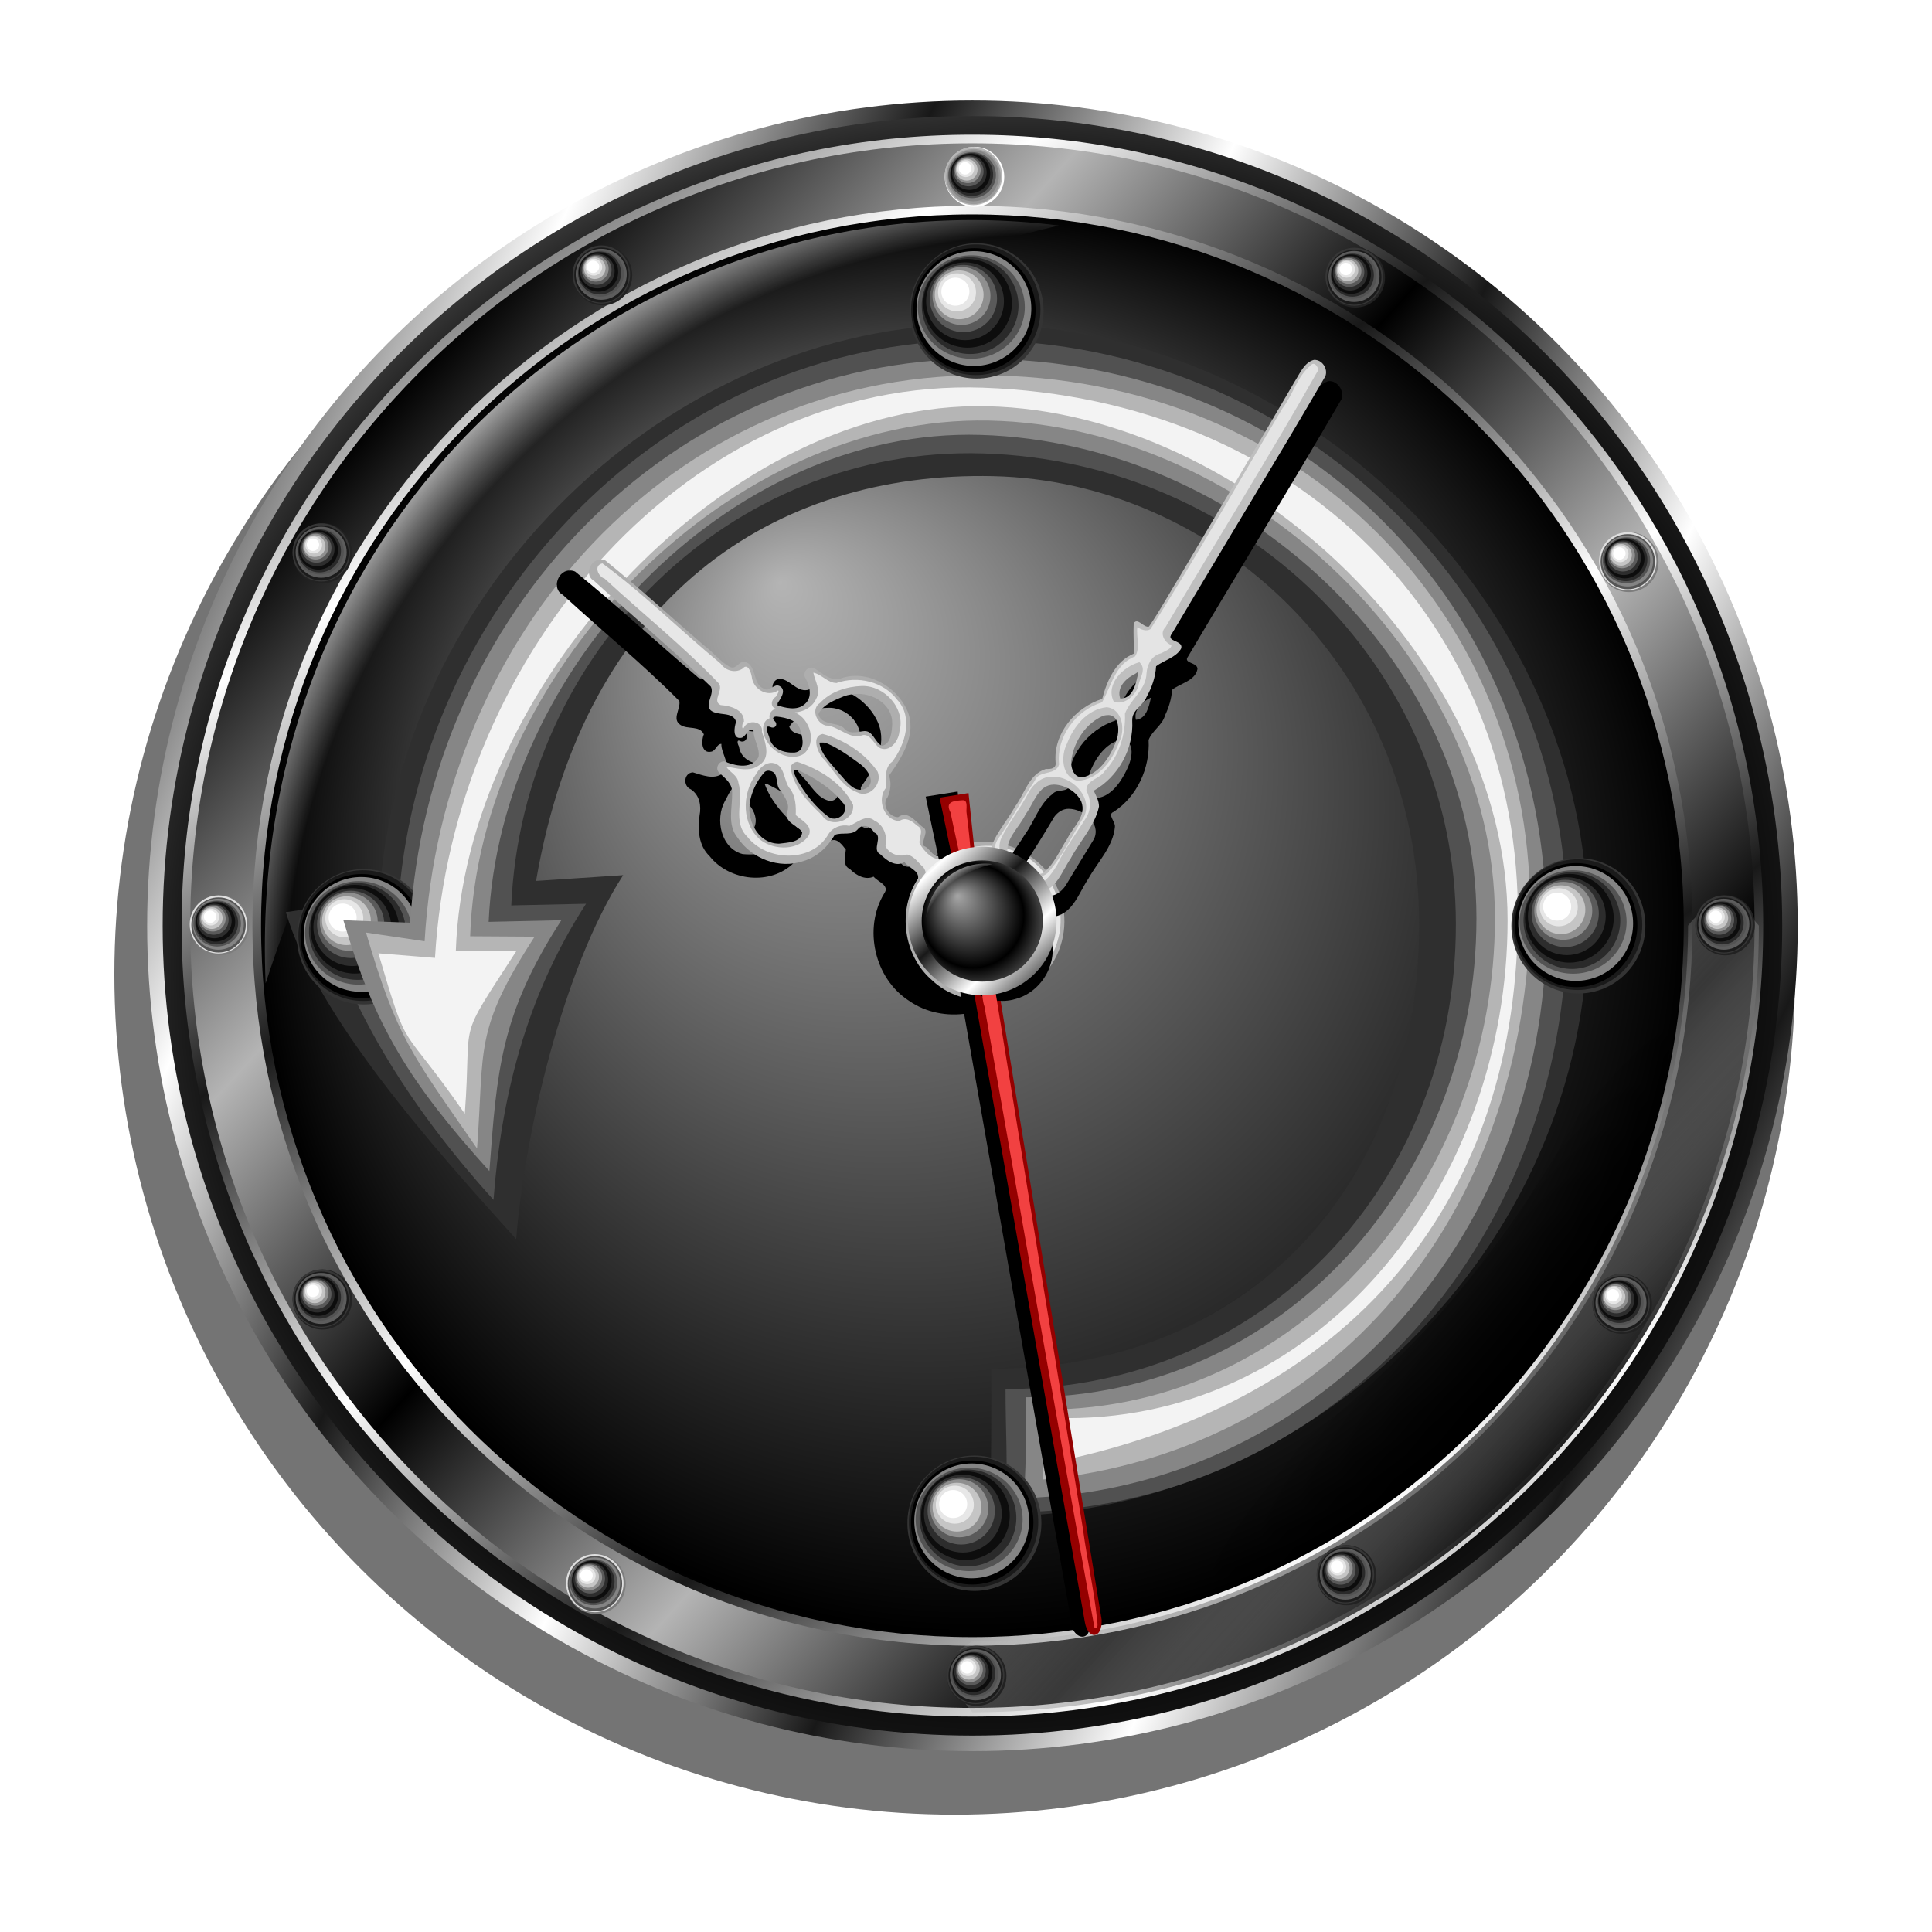 <?xml version="1.0" encoding="UTF-8" standalone="no"?>
<!-- Created with Inkscape (http://www.inkscape.org/) -->

<svg
   xmlns:dc="http://purl.org/dc/elements/1.1/"
   xmlns:cc="http://creativecommons.org/ns#"
   xmlns:rdf="http://www.w3.org/1999/02/22-rdf-syntax-ns#"
   xmlns:svg="http://www.w3.org/2000/svg"
   xmlns="http://www.w3.org/2000/svg"
   xmlns:xlink="http://www.w3.org/1999/xlink"
   xmlns:sodipodi="http://sodipodi.sourceforge.net/DTD/sodipodi-0.dtd"
   xmlns:inkscape="http://www.inkscape.org/namespaces/inkscape"
   id="svg2"
   inkscape:version="0.91 r13725"
   width="256"
   height="256"
   sodipodi:docname="folder-timeshift.svg"
   version="1.1">
  <defs
     id="defs6">
    <linearGradient
       id="linearGradient4201">
      <stop
         id="stop4203"
         stop-color="#ffffff"
         stop-opacity="0" />
      <stop
         offset="0.919"
         id="stop4205"
         stop-color="#ffffff"
         stop-opacity="0" />
      <stop
         id="stop4207"
         offset="1"
         stop-color="#ffffff"
         stop-opacity="0.65" />
    </linearGradient>
    <linearGradient
       id="linearGradient3880">
      <stop
         id="stop3882"
         stop-color="#000000"
         stop-opacity="1" />
      <stop
         id="stop3884"
         offset="1"
         stop-color="#000000"
         stop-opacity="0" />
    </linearGradient>
    <linearGradient
       id="linearGradient3823">
      <stop
         id="stop3825"
         stop-color="#a6a6a6"
         stop-opacity="1" />
      <stop
         id="stop3831"
         offset="0.792"
         stop-color="#000000"
         stop-opacity="1" />
      <stop
         offset="1"
         id="stop3827"
         stop-color="#3f3f3f"
         stop-opacity="1" />
    </linearGradient>
    <linearGradient
       id="linearGradient3815">
      <stop
         id="stop3817"
         stop-color="#000000"
         stop-opacity="1" />
      <stop
         id="stop3819"
         offset="1"
         stop-color="#ededed"
         stop-opacity="0" />
    </linearGradient>
    <linearGradient
       id="linearGradient3810">
      <stop
         id="stop3812"
         stop-color="#ffffff"
         stop-opacity="0" />
      <stop
         id="stop4199"
         offset="0.843"
         stop-color="#ffffff"
         stop-opacity="0" />
      <stop
         offset="1"
         id="stop3814"
         stop-color="#ffffff"
         stop-opacity="0.65" />
    </linearGradient>
    <linearGradient
       id="linearGradient3765">
      <stop
         id="stop3767"
         stop-color="#b4b4b4"
         stop-opacity="1" />
      <stop
         offset="1"
         id="stop3769"
         stop-color="#000000"
         stop-opacity="1" />
    </linearGradient>
    <linearGradient
       id="linearGradient3757">
      <stop
         id="stop3759"
         stop-color="#ffffff"
         stop-opacity="1" />
      <stop
         offset="1"
         id="stop3761"
         stop-color="#181818"
         stop-opacity="1" />
    </linearGradient>
    <linearGradient
       inkscape:collect="always"
       xlink:href="#linearGradient3757"
       id="linearGradient3763"
       x1="6.04"
       y1="107.98"
       x2="36.38"
       y2="122.13"
       gradientUnits="userSpaceOnUse"
       spreadMethod="reflect"
       gradientTransform="matrix(0.779,0,0,0.779,-178.677,51.343)" />
    <linearGradient
       inkscape:collect="always"
       xlink:href="#linearGradient3765"
       id="linearGradient3798"
       gradientUnits="userSpaceOnUse"
       gradientTransform="matrix(0.75,0,0,0.75,-175.818,54.212)"
       spreadMethod="reflect"
       x1="54.01"
       y1="64.718"
       x2="23.525"
       y2="37.02" />
    <linearGradient
       inkscape:collect="always"
       xlink:href="#linearGradient3757"
       id="linearGradient3806"
       x1="29.06"
       y1="56.04"
       x2="50.643"
       y2="88.44"
       gradientUnits="userSpaceOnUse"
       spreadMethod="reflect"
       gradientTransform="matrix(0.779,0,0,0.779,-178.677,51.33)" />
    <linearGradient
       inkscape:collect="always"
       xlink:href="#linearGradient3815"
       id="linearGradient3813"
       gradientUnits="userSpaceOnUse"
       gradientTransform="matrix(0.75,0,0,0.75,-175.818,54.212)"
       spreadMethod="reflect"
       x1="168.07"
       y1="164.42"
       x2="134.4"
       y2="133.27" />
    <radialGradient
       inkscape:collect="always"
       xlink:href="#linearGradient3823"
       id="radialGradient3829"
       cx="49.82"
       cy="50.21"
       fx="44.861"
       fy="43.872"
       r="16.221"
       gradientUnits="userSpaceOnUse"
       spreadMethod="reflect"
       gradientTransform="matrix(0.955,0.002,-0.003,0.968,-77.298,6.746)" />
    <linearGradient
       inkscape:collect="always"
       xlink:href="#linearGradient3757"
       id="linearGradient3839"
       x1="38.4"
       y1="38.578"
       x2="47.619"
       y2="48.27"
       gradientUnits="userSpaceOnUse"
       spreadMethod="reflect"
       gradientTransform="translate(-79.676,5.269)" />
    <linearGradient
       inkscape:collect="always"
       xlink:href="#linearGradient3880"
       id="linearGradient3110"
       gradientUnits="userSpaceOnUse"
       gradientTransform="matrix(-0.779,0,0,-0.779,-27.737,203.637)"
       x1="39.25"
       y1="38.49"
       x2="50.744"
       y2="48.12" />
    <radialGradient
       inkscape:collect="always"
       xlink:href="#linearGradient3765"
       id="radialGradient4195"
       cx="96.96"
       cy="96.85"
       fx="70.35"
       fy="51.52"
       r="95.77"
       gradientUnits="userSpaceOnUse"
       spreadMethod="reflect"
       gradientTransform="matrix(0.676,0.008,-0.008,0.672,-167.887,61.021)" />
    <radialGradient
       inkscape:collect="always"
       xlink:href="#linearGradient4201"
       id="radialGradient4197"
       cx="50.03"
       cy="50.02"
       fx="50.03"
       fy="50.02"
       r="21.883"
       gradientTransform="matrix(2.405,-2.185,1.942,2.137,-320.764,128.692)"
       gradientUnits="userSpaceOnUse" />
    <radialGradient
       inkscape:collect="always"
       xlink:href="#linearGradient3810"
       id="radialGradient4209"
       cx="49.749"
       cy="50.09"
       fx="49.749"
       fy="50.09"
       r="8.03"
       gradientTransform="matrix(1.812,-1.314,1.01,1.393,-169.378,50.941)"
       gradientUnits="userSpaceOnUse" />
    <filter
       inkscape:collect="always"
       id="filter4658"
       x="-0.024"
       width="1.048"
       y="-0.024"
       height="1.048"
       color-interpolation-filters="sRGB">
      <feGaussianBlur
         inkscape:collect="always"
         stdDeviation="0.907"
         id="feGaussianBlur4660" />
    </filter>
    <filter
       inkscape:collect="always"
       id="filter5179"
       x="-0.035"
       width="1.069"
       y="-0.037"
       height="1.075"
       color-interpolation-filters="sRGB">
      <feGaussianBlur
         inkscape:collect="always"
         stdDeviation="0.945"
         id="feGaussianBlur5181" />
    </filter>
    <filter
       inkscape:collect="always"
       id="filter5201"
       x="-0.031"
       width="1.062"
       y="-0.02"
       height="1.039"
       color-interpolation-filters="sRGB">
      <feGaussianBlur
         inkscape:collect="always"
         stdDeviation="0.69"
         id="feGaussianBlur5203" />
    </filter>
    <filter
       inkscape:collect="always"
       id="filter5223"
       x="-0.073"
       width="1.147"
       y="-0.014"
       height="1.029"
       color-interpolation-filters="sRGB">
      <feGaussianBlur
         inkscape:collect="always"
         stdDeviation="0.69"
         id="feGaussianBlur5225" />
    </filter>
    <filter
       inkscape:collect="always"
       style="color-interpolation-filters:sRGB"
       id="filter4430"
       x="-0.011"
       width="1.023"
       y="-0.013"
       height="1.025">
      <feGaussianBlur
         inkscape:collect="always"
         stdDeviation="0.852"
         id="feGaussianBlur4432" />
    </filter>
    <filter
       inkscape:collect="always"
       style="color-interpolation-filters:sRGB"
       id="filter4444"
       x="-0.012"
       width="1.023"
       y="-0.012"
       height="1.025">
      <feGaussianBlur
         inkscape:collect="always"
         stdDeviation="0.755"
         id="feGaussianBlur4446" />
    </filter>
    <linearGradient
       id="linearGradient4378">
      <stop
         id="stop4380"
         stop-color="#595959"
         stop-opacity="1" />
      <stop
         offset="0.304"
         id="stop4382"
         stop-color="#5c5c5c"
         stop-opacity="1" />
      <stop
         id="stop4384"
         offset="0.561"
         stop-color="#a3a3a3"
         stop-opacity="1" />
      <stop
         id="stop4386"
         offset="1"
         stop-color="#5c5c5c"
         stop-opacity="1" />
    </linearGradient>
    <linearGradient
       id="linearGradient4310">
      <stop
         stop-opacity="1"
         stop-color="#cecece"
         id="stop4312" />
      <stop
         stop-opacity="1"
         stop-color="#3a3a3a"
         id="stop4314"
         offset="1" />
    </linearGradient>
    <linearGradient
       id="linearGradient4290">
      <stop
         id="stop4292"
         stop-color="#a8a8a8"
         stop-opacity="1" />
      <stop
         id="stop4294"
         offset="1"
         stop-color="#272727"
         stop-opacity="1" />
    </linearGradient>
    <linearGradient
       id="linearGradient4331">
      <stop
         stop-opacity="1"
         stop-color="#616161"
         id="stop4333" />
      <stop
         stop-opacity="1"
         stop-color="#cbcbcb"
         id="stop4335"
         offset="1" />
    </linearGradient>
    <linearGradient
       id="linearGradient4325">
      <stop
         stop-opacity="1"
         stop-color="#bababa"
         id="stop4327" />
      <stop
         stop-opacity="1"
         stop-color="#000000"
         id="stop4329"
         offset="1" />
    </linearGradient>
    <linearGradient
       id="linearGradient4319">
      <stop
         stop-opacity="1"
         stop-color="#a6a6a6"
         id="stop4321" />
      <stop
         stop-opacity="0"
         stop-color="#666666"
         offset="1"
         id="stop4323" />
    </linearGradient>
    <linearGradient
       id="linearGradient4297">
      <stop
         stop-opacity="1"
         stop-color="#9b9b9b"
         id="stop4299" />
      <stop
         stop-opacity="1"
         stop-color="#606060"
         id="stop4302"
         offset="0.5" />
      <stop
         stop-opacity="1"
         stop-color="#c6c6c6"
         offset="0.75"
         id="stop4305" />
      <stop
         stop-opacity="1"
         stop-color="#6d6d6d"
         offset="1"
         id="stop4307" />
    </linearGradient>
    <linearGradient
       id="linearGradient4372">
      <stop
         stop-opacity="1"
         stop-color="#8c8c8c"
         id="stop4374" />
      <stop
         stop-opacity="1"
         stop-color="#707070"
         offset="1"
         id="stop4376" />
    </linearGradient>
    <linearGradient
       id="linearGradient4342">
      <stop
         stop-opacity="1"
         stop-color="#828282"
         id="stop4344" />
      <stop
         stop-opacity="1"
         stop-color="#282828"
         offset="1"
         id="stop4346" />
    </linearGradient>
    <linearGradient
       id="linearGradient4336">
      <stop
         stop-opacity="1"
         stop-color="#616161"
         id="stop4338" />
      <stop
         stop-opacity="1"
         stop-color="#e4e4e4"
         offset="1"
         id="stop4340" />
    </linearGradient>
    <linearGradient
       id="linearGradient4299">
      <stop
         stop-opacity="1"
         stop-color="#ffffff"
         id="stop4301" />
      <stop
         stop-opacity="0"
         stop-color="#dddddd"
         id="stop4303"
         offset="1" />
    </linearGradient>
    <linearGradient
       id="linearGradient4293">
      <stop
         stop-opacity="0.646"
         stop-color="#d1d1d1"
         id="stop4295" />
      <stop
         stop-opacity="0"
         stop-color="#c9c9c9"
         offset="1"
         id="stop4297" />
    </linearGradient>
    <linearGradient
       id="linearGradient3877">
      <stop
         stop-opacity="1"
         stop-color="#212121"
         id="stop3879" />
      <stop
         stop-opacity="1"
         stop-color="#e4e4e4"
         id="stop3881"
         offset="1" />
    </linearGradient>
    <linearGradient
       id="linearGradient3871">
      <stop
         stop-opacity="1"
         stop-color="#d8d8d8"
         id="stop3873" />
      <stop
         stop-opacity="1"
         stop-color="#252525"
         offset="1"
         id="stop3875" />
    </linearGradient>
    <linearGradient
       id="linearGradient3863">
      <stop
         stop-opacity="1"
         stop-color="#aaaaaa"
         id="stop3865" />
      <stop
         stop-opacity="1"
         stop-color="#1d1d1d"
         offset="0.5"
         id="stop3350" />
      <stop
         stop-opacity="1"
         stop-color="#acacac"
         id="stop3352"
         offset="0.75" />
      <stop
         stop-opacity="1"
         stop-color="#878787"
         id="stop3867"
         offset="1" />
    </linearGradient>
    <linearGradient
       id="linearGradient3831">
      <stop
         stop-opacity="1"
         stop-color="#000000"
         id="stop3833" />
      <stop
         stop-opacity="1"
         stop-color="#a7a7a7"
         offset="1"
         id="stop3835" />
    </linearGradient>
    <linearGradient
       id="linearGradient3803">
      <stop
         stop-opacity="1"
         stop-color="#909090"
         id="stop3805" />
      <stop
         stop-opacity="1"
         stop-color="#000000"
         id="stop3807"
         offset="1" />
    </linearGradient>
    <linearGradient
       id="linearGradient2762">
      <stop
         id="stop2764"
         stop-color="white"
         stop-opacity="1" />
      <stop
         id="stop2770"
         offset="0.5"
         stop-color="white"
         stop-opacity="1" />
      <stop
         offset="0.75"
         id="stop2772"
         stop-color="black"
         stop-opacity="1" />
      <stop
         offset="1"
         id="stop2766"
         stop-color="#aaa"
         stop-opacity="1" />
    </linearGradient>
  </defs>
  <sodipodi:namedview
     pagecolor="#ffffff"
     bordercolor="#666666"
     borderopacity="1"
     objecttolerance="10"
     gridtolerance="10"
     guidetolerance="10"
     inkscape:pageopacity="0"
     inkscape:pageshadow="2"
     inkscape:window-width="1920"
     inkscape:window-height="1056"
     id="namedview4"
     showgrid="false"
     inkscape:zoom="3.5351562"
     inkscape:cx="128"
     inkscape:cy="128"
     inkscape:window-x="0"
     inkscape:window-y="0"
     inkscape:window-maximized="1"
     inkscape:current-layer="svg2"
     showguides="true"
     inkscape:guide-bbox="true"
     inkscape:snap-global="false" />
  <g
     id="g5546"
     transform="matrix(1.465,0,0,1.465,280.225,-63.809)">
    <circle
       transform="matrix(1.676,0,0,1.676,-187.858,49.827)"
       id="path2986"
       cx="49.48"
       cy="48.837"
       r="45.35"
       style="fill:#000000;fill-opacity:0.543;stroke:none;filter:url(#filter4658)" />
    <circle
       stroke-miterlimit="4"
       r="73.944"
       cy="127.294"
       cx="-103.326"
       id="path2987"
       style="fill:url(#radialGradient4195);fill-opacity:1;stroke:url(#linearGradient3763);stroke-width:1.403;stroke-linecap:round;stroke-linejoin:round;stroke-miterlimit:4;stroke-dasharray:none;stroke-dashoffset:0;stroke-opacity:1" />
    <path
       transform="matrix(0.662,0,0,0.662,-189.607,46.812)"
       inkscape:connector-curvature="0"
       id="path4424"
       d="m 130.949,39.342 c -42.493,8.9e-5 -79.192,36.584 -81.631,78.466 l -12.789,1.903 c 4.261,14.441 20.475,32.485 31.474,44.681 1.028,-13.648 6.246,-36.825 14.612,-49.739 l -11.903,0.788 c 6.674,-38.861 32.453,-55.981 62.486,-55.304 30.032,0.677 58.169,25.875 58.169,61.26 4e-5,35.385 -23.065,60.698 -58.45,60.698 -0.02,5.322 0.066,13.42 -0.281,20.232 44.076,1e-4 81.774,-36.855 81.774,-80.931 -9e-5,-44.076 -39.384,-82.055 -83.46,-82.055 z"
       sodipodi:nodetypes="sccccczsccss"
       stroke-miterlimit="4"
       style="opacity:1;fill:#2f2f2f;fill-opacity:1;stroke:none;stroke-width:2;stroke-linecap:round;stroke-linejoin:round;stroke-miterlimit:4;stroke-dasharray:none;stroke-dashoffset:0;stroke-opacity:1;filter:url(#filter4430)" />
    <path
       style="opacity:1;fill:#515151;fill-opacity:1;stroke:none;stroke-width:2;stroke-linecap:round;stroke-linejoin:round;stroke-miterlimit:4;stroke-dasharray:none;stroke-dashoffset:0;stroke-opacity:1"
       stroke-miterlimit="4"
       sodipodi:nodetypes="scccccssccss"
       d="m -102.936,74.338 c -28.125,5.9e-5 -50.74,23.842 -52.355,51.562 l -6.977,-0.043 c 2.82,9.558 8.344,18.153 15.624,26.225 0.68,-9.033 2.832,-18.235 8.369,-26.783 l -6.762,0.15 c 1.017,-22.807 19.791,-41.575 42.659,-40.882 23.409,0.709 42.778,19.172 42.778,42.592 2.6e-5,23.42 -17.312,42.034 -40.732,42.034 -0.013,3.522 0.23,6.65 0,11.159 29.172,6e-5 50.775,-24.207 50.775,-53.379 -6e-5,-29.172 -24.207,-52.635 -53.379,-52.635 z"
       id="path5241"
       inkscape:connector-curvature="0" />
    <g
       id="g4366"
       transform="matrix(1.069,0,0,1.069,-143.542,91.989)">
      <circle
         r="4.8"
         cy="33.35"
         cx="-14.885"
         id="path4368"
         transform="matrix(1.181,0,0,1.193,3.709,-5.835)"
         style="fill:#343434;fill-opacity:1;stroke:none" />
      <circle
         r="4.8"
         cy="33.35"
         cx="-14.885"
         transform="matrix(1.14,0,0,1.152,3.031,-4.566)"
         id="path4370"
         style="fill:#1a1a1a;fill-opacity:1;stroke:none" />
      <circle
         r="4.8"
         cy="33.35"
         cx="-14.885"
         id="path4372"
         transform="matrix(1.079,0,0,1.093,2.004,-2.561)"
         style="fill:#000000;fill-opacity:1;stroke:none" />
      <circle
         r="4.8"
         cy="33.35"
         cx="-14.885"
         transform="matrix(1.012,0,0,1.012,0.966,0.003)"
         id="path4374"
         style="fill:#848484;fill-opacity:1;stroke:none" />
      <circle
         r="4.8"
         cy="33.35"
         cx="-14.885"
         id="path4376"
         transform="matrix(0.943,0,0,0.912,-0.28,3.209)"
         style="fill:#535353;fill-opacity:1;stroke:none" />
      <circle
         r="4.8"
         cy="33.35"
         cx="-14.885"
         id="path4378"
         transform="matrix(0.853,0,0,0.853,-1.721,5.057)"
         style="fill:#2a2a2a;fill-opacity:1;stroke:none" />
      <circle
         r="4.8"
         cy="33.35"
         cx="-14.885"
         transform="matrix(0.782,0,0,0.782,-2.993,7.232)"
         id="path4380"
         style="fill:#0d0d0d;fill-opacity:1;stroke:none" />
      <circle
         r="4.8"
         cy="33.35"
         cx="-14.885"
         id="path4382"
         transform="matrix(0.686,0,0,0.686,-4.637,10.259)"
         style="fill:#2d2d2d;fill-opacity:1;stroke:none" />
      <circle
         r="4.8"
         cy="33.35"
         cx="-14.885"
         transform="matrix(0.593,0,0,0.593,-6.159,13.129)"
         id="path4386"
         style="fill:#5a5a5a;fill-opacity:1;stroke:none" />
      <circle
         r="4.8"
         cy="33.35"
         cx="-14.885"
         id="path4388"
         transform="matrix(0.511,0,0,0.511,-7.542,15.643)"
         style="fill:#8f8f8f;fill-opacity:1;stroke:none" />
      <circle
         r="4.8"
         cy="33.35"
         cx="-14.885"
         transform="matrix(0.43,0,0,0.43,-8.944,18.252)"
         id="path4390"
         style="fill:#c5c5c5;fill-opacity:1;stroke:none" />
      <circle
         r="4.8"
         cy="33.35"
         cx="-14.885"
         id="path4392"
         transform="matrix(0.335,0,0,0.335,-10.541,21.209)"
         style="fill:#e7e7e7;fill-opacity:1;stroke:none" />
      <circle
         r="4.8"
         cy="33.35"
         cx="-14.885"
         transform="matrix(0.247,0,0,0.247,-11.99,24.088)"
         id="path4394"
         style="fill:#ffffff;fill-opacity:1;stroke:none" />
    </g>
    <path
       inkscape:connector-curvature="0"
       id="path4434"
       d="m -102.75,76.012 c -28.125,5.9e-5 -49.81,23.284 -51.425,51.004 l -6.047,-0.229 c 2.82,9.558 5.926,14.619 13.206,22.691 0.68,-9.033 0.972,-14.143 6.509,-22.691 l -6.576,0.15 c 1.017,-22.807 21.651,-44.736 44.519,-44.044 23.409,0.709 44.824,20.288 44.824,43.708 2.7e-5,23.42 -17.312,43.336 -40.732,43.336 -0.013,3.522 0.044,4.604 -0.186,9.113 25.639,-0.744 47.241,-22.533 47.242,-51.705 -5.9e-5,-29.172 -22.161,-51.333 -51.333,-51.333 z"
       sodipodi:nodetypes="scccccssccss"
       stroke-miterlimit="4"
       style="opacity:1;fill:#868686;fill-opacity:1;stroke:none;stroke-width:2;stroke-linecap:round;stroke-linejoin:round;stroke-miterlimit:4;stroke-dasharray:none;stroke-dashoffset:0;stroke-opacity:1" />
    <path
       style="opacity:1;fill:#b5b5b5;fill-opacity:1;stroke:none;stroke-width:2;stroke-linecap:round;stroke-linejoin:round;stroke-miterlimit:4;stroke-dasharray:none;stroke-dashoffset:0;stroke-opacity:1"
       stroke-miterlimit="4"
       sodipodi:nodetypes="scccccssccss"
       d="m -102.564,77.5 c -28.125,5.9e-5 -48.694,23.47 -50.309,51.19 l -5.303,-0.787 c 2.82,9.558 4.066,10.899 10.044,19.529 0.68,-9.033 -0.33,-10.61 5.207,-19.157 l -5.832,-0.036 c 0.785,-23.503 22.643,-46.427 45.821,-46.648 23.372,-0.222 46.87,20.937 46.87,45.01 -2e-5,23.42 -17.312,44.452 -40.732,44.452 -0.013,3.522 0.044,1.814 -0.186,6.324 24.656,-2.382 43.417,-22.191 44.08,-50.589 0.637,-27.306 -20.487,-49.287 -49.659,-49.287 z"
       id="path4436"
       inkscape:connector-curvature="0" />
    <path
       transform="matrix(0.662,0,0,0.662,-189.607,46.812)"
       inkscape:connector-curvature="0"
       id="path4438"
       d="M 131.792,48.053 C 91.842,46.647 59.344,84.075 56.905,125.957 l -7.731,-0.626 c 4.261,14.441 2.772,8.881 11.803,21.919 1.028,-13.648 -1.341,-9.286 7.025,-22.2 l -8.25,-0.055 C 60.938,89.485 95.649,50.914 130.668,50.582 c 35.313,-0.335 72.782,33.881 72.782,70.253 -3e-5,35.385 -24.751,68.004 -60.136,68.004 -0.02,5.322 0.347,-1.193 0,5.62 37.68,-8.303 61.098,-33.933 61.541,-73.343 0.461,-41.024 -30.136,-71.551 -73.062,-73.062 z"
       sodipodi:nodetypes="scccccssccss"
       stroke-miterlimit="4"
       style="opacity:1;fill:#f3f3f3;fill-opacity:1;stroke:none;stroke-width:2;stroke-linecap:round;stroke-linejoin:round;stroke-miterlimit:4;stroke-dasharray:none;stroke-dashoffset:0;stroke-opacity:1;filter:url(#filter4444)" />
    <path
       inkscape:connector-curvature="0"
       id="path3789"
       d="m -103.34,56.129 c -39.29,0 -71.123,31.858 -71.123,71.147 0,39.29 31.833,71.147 71.123,71.147 39.29,0 71.147,-31.858 71.147,-71.147 0,-39.29 -31.858,-71.147 -71.147,-71.147 z m 0,6.43 c 35.748,0 64.741,28.969 64.741,64.717 0,35.748 -28.993,64.741 -64.741,64.741 -35.748,0 -64.717,-28.993 -64.717,-64.741 0,-35.748 28.969,-64.717 64.717,-64.717 z"
       style="fill:url(#linearGradient3798);fill-opacity:1;stroke:url(#linearGradient3806);stroke-width:0.78" />
    <path
       sodipodi:nodetypes="ccc"
       inkscape:connector-curvature="0"
       id="path3808"
       d="m -95.512,63.955 c -37.346,-4.7 -73.611,24.671 -71.742,68.536 10.371,-31.721 30.543,-58.908 71.742,-68.536 z"
       style="fill:url(#radialGradient4197);fill-opacity:1;stroke:none" />
    <path
       sodipodi:nodetypes="ccccc"
       d="m -103.34,198.424 c 39.29,0 71.147,-31.858 71.147,-71.147 -2.024,-2.463 -4.217,-2.778 -6.406,0 0,35.748 -28.993,64.741 -64.741,64.741 -2.748,1.523 -2.567,3.296 0,6.406 z"
       id="path3043"
       inkscape:connector-curvature="0"
       style="fill:url(#linearGradient3813);fill-opacity:1;stroke:none" />
    <path
       d="m -110.902,191.012 c 37.346,4.7 73.611,-24.671 71.742,-68.536 -10.371,31.721 -30.543,58.908 -71.742,68.536 z"
       id="path3108"
       inkscape:connector-curvature="0"
       sodipodi:nodetypes="ccc"
       style="fill:url(#linearGradient3110);fill-opacity:1;stroke:none" />
    <g
       id="g4185"
       transform="matrix(0.475,0,0,0.475,-96.552,43.426)">
      <circle
         r="4.8"
         cy="33.35"
         cx="-14.885"
         id="path4187"
         transform="matrix(1.181,0,0,1.193,3.709,-5.835)"
         style="fill:#ffffff;fill-opacity:1;stroke:none" />
      <circle
         r="4.8"
         cy="33.35"
         cx="-14.885"
         transform="matrix(1.14,0,0,1.152,2.893,-4.622)"
         id="path4189"
         style="fill:#b6b6b6;fill-opacity:1;stroke:none" />
      <circle
         r="4.8"
         cy="33.35"
         cx="-14.885"
         id="path4191"
         transform="matrix(1.079,0,0,1.093,2.004,-2.561)"
         style="fill:#9a9a9a;fill-opacity:1;stroke:none" />
      <circle
         r="4.8"
         cy="33.35"
         cx="-14.885"
         transform="matrix(1.012,0,0,1.012,0.966,0.003)"
         id="path4193"
         style="fill:#848484;fill-opacity:1;stroke:none" />
      <circle
         r="4.8"
         cy="33.35"
         cx="-14.885"
         id="path4195"
         transform="matrix(0.943,0,0,0.912,-0.28,3.209)"
         style="fill:#535353;fill-opacity:1;stroke:none" />
      <circle
         r="4.8"
         cy="33.35"
         cx="-14.885"
         id="path4197"
         transform="matrix(0.853,0,0,0.853,-1.721,5.057)"
         style="fill:#2a2a2a;fill-opacity:1;stroke:none" />
      <circle
         r="4.8"
         cy="33.35"
         cx="-14.885"
         transform="matrix(0.782,0,0,0.782,-2.993,7.232)"
         id="path4199"
         style="fill:#0d0d0d;fill-opacity:1;stroke:none" />
      <circle
         r="4.8"
         cy="33.35"
         cx="-14.885"
         id="path4201"
         transform="matrix(0.686,0,0,0.686,-4.637,10.259)"
         style="fill:#2d2d2d;fill-opacity:1;stroke:none" />
      <circle
         r="4.8"
         cy="33.35"
         cx="-14.885"
         transform="matrix(0.593,0,0,0.593,-6.159,13.129)"
         id="path4203"
         style="fill:#5a5a5a;fill-opacity:1;stroke:none" />
      <circle
         r="4.8"
         cy="33.35"
         cx="-14.885"
         id="path4205"
         transform="matrix(0.511,0,0,0.511,-7.542,15.643)"
         style="fill:#8f8f8f;fill-opacity:1;stroke:none" />
      <circle
         r="4.8"
         cy="33.35"
         cx="-14.885"
         transform="matrix(0.43,0,0,0.43,-8.944,18.252)"
         id="path4207"
         style="fill:#c5c5c5;fill-opacity:1;stroke:none" />
      <circle
         r="4.8"
         cy="33.35"
         cx="-14.885"
         id="path4209"
         transform="matrix(0.335,0,0,0.335,-10.541,21.209)"
         style="fill:#e7e7e7;fill-opacity:1;stroke:none" />
      <circle
         r="4.8"
         cy="33.35"
         cx="-14.885"
         transform="matrix(0.247,0,0,0.247,-11.99,24.088)"
         id="path4211"
         style="fill:#ffffff;fill-opacity:1;stroke:none" />
    </g>
    <g
       transform="matrix(0.475,0,0,0.475,-62.113,52.53)"
       id="g4213">
      <circle
         r="4.8"
         cy="33.35"
         cx="-14.885"
         transform="matrix(1.181,0,0,1.193,3.709,-5.835)"
         id="path4215"
         style="fill:#222222;fill-opacity:1;stroke:none" />
      <circle
         r="4.8"
         cy="33.35"
         cx="-14.885"
         id="path4217"
         transform="matrix(1.14,0,0,1.152,2.893,-4.622)"
         style="fill:#363636;fill-opacity:1;stroke:none" />
      <circle
         r="4.8"
         cy="33.35"
         cx="-14.885"
         transform="matrix(1.079,0,0,1.093,2.004,-2.561)"
         id="path4219"
         style="fill:#1b1b1b;fill-opacity:1;stroke:none" />
      <circle
         r="4.8"
         cy="33.35"
         cx="-14.885"
         id="path4221"
         transform="matrix(1.012,0,0,1.012,0.966,0.003)"
         style="fill:#5d5d5d;fill-opacity:1;stroke:none" />
      <circle
         r="4.8"
         cy="33.35"
         cx="-14.885"
         transform="matrix(0.943,0,0,0.912,-0.28,3.209)"
         id="path4223"
         style="fill:#535353;fill-opacity:1;stroke:none" />
      <circle
         r="4.8"
         cy="33.35"
         cx="-14.885"
         transform="matrix(0.853,0,0,0.853,-1.721,5.057)"
         id="path4225"
         style="fill:#2a2a2a;fill-opacity:1;stroke:none" />
      <circle
         r="4.8"
         cy="33.35"
         cx="-14.885"
         id="path4227"
         transform="matrix(0.782,0,0,0.782,-2.993,7.232)"
         style="fill:#0d0d0d;fill-opacity:1;stroke:none" />
      <circle
         r="4.8"
         cy="33.35"
         cx="-14.885"
         transform="matrix(0.686,0,0,0.686,-4.637,10.259)"
         id="path4229"
         style="fill:#2d2d2d;fill-opacity:1;stroke:none" />
      <circle
         r="4.8"
         cy="33.35"
         cx="-14.885"
         id="path4231"
         transform="matrix(0.593,0,0,0.593,-6.159,13.129)"
         style="fill:#5a5a5a;fill-opacity:1;stroke:none" />
      <circle
         r="4.8"
         cy="33.35"
         cx="-14.885"
         transform="matrix(0.511,0,0,0.511,-7.542,15.643)"
         id="path4233"
         style="fill:#8f8f8f;fill-opacity:1;stroke:none" />
      <circle
         r="4.8"
         cy="33.35"
         cx="-14.885"
         id="path4235"
         transform="matrix(0.43,0,0,0.43,-8.944,18.252)"
         style="fill:#c5c5c5;fill-opacity:1;stroke:none" />
      <circle
         r="4.8"
         cy="33.35"
         cx="-14.885"
         transform="matrix(0.335,0,0,0.335,-10.541,21.209)"
         id="path4237"
         style="fill:#e7e7e7;fill-opacity:1;stroke:none" />
      <circle
         r="4.8"
         cy="33.35"
         cx="-14.885"
         id="path4239"
         transform="matrix(0.247,0,0,0.247,-11.99,24.088)"
         style="fill:#ffffff;fill-opacity:1;stroke:none" />
    </g>
    <g
       id="g4241"
       transform="matrix(0.475,0,0,0.475,-37.372,78.261)">
      <circle
         r="4.8"
         cy="33.35"
         cx="-14.885"
         id="path4243"
         transform="matrix(1.181,0,0,1.193,3.709,-5.835)"
         style="fill:#7d7d7d;fill-opacity:1;stroke:none" />
      <circle
         r="4.8"
         cy="33.35"
         cx="-14.885"
         transform="matrix(1.14,0,0,1.152,2.893,-4.622)"
         id="path4245"
         style="fill:#dfdfdf;fill-opacity:1;stroke:none" />
      <circle
         r="4.8"
         cy="33.35"
         cx="-14.885"
         id="path4247"
         transform="matrix(1.079,0,0,1.093,2.004,-2.561)"
         style="fill:#555555;fill-opacity:1;stroke:none" />
      <circle
         r="4.8"
         cy="33.35"
         cx="-14.885"
         transform="matrix(1.012,0,0,1.012,0.966,0.003)"
         id="path4249"
         style="fill:#848484;fill-opacity:1;stroke:none" />
      <circle
         r="4.8"
         cy="33.35"
         cx="-14.885"
         id="path4251"
         transform="matrix(0.943,0,0,0.912,-0.28,3.209)"
         style="fill:#535353;fill-opacity:1;stroke:none" />
      <circle
         r="4.8"
         cy="33.35"
         cx="-14.885"
         id="path4253"
         transform="matrix(0.853,0,0,0.853,-1.721,5.057)"
         style="fill:#2a2a2a;fill-opacity:1;stroke:none" />
      <circle
         r="4.8"
         cy="33.35"
         cx="-14.885"
         transform="matrix(0.782,0,0,0.782,-2.993,7.232)"
         id="path4255"
         style="fill:#0d0d0d;fill-opacity:1;stroke:none" />
      <circle
         r="4.8"
         cy="33.35"
         cx="-14.885"
         id="path4257"
         transform="matrix(0.686,0,0,0.686,-4.637,10.259)"
         style="fill:#2d2d2d;fill-opacity:1;stroke:none" />
      <circle
         r="4.8"
         cy="33.35"
         cx="-14.885"
         transform="matrix(0.593,0,0,0.593,-6.159,13.129)"
         id="path4259"
         style="fill:#5a5a5a;fill-opacity:1;stroke:none" />
      <circle
         r="4.8"
         cy="33.35"
         cx="-14.885"
         id="path4261"
         transform="matrix(0.511,0,0,0.511,-7.542,15.643)"
         style="fill:#8f8f8f;fill-opacity:1;stroke:none" />
      <circle
         r="4.8"
         cy="33.35"
         cx="-14.885"
         transform="matrix(0.43,0,0,0.43,-8.944,18.252)"
         id="path4263"
         style="fill:#c5c5c5;fill-opacity:1;stroke:none" />
      <circle
         r="4.8"
         cy="33.35"
         cx="-14.885"
         id="path4265"
         transform="matrix(0.335,0,0,0.335,-10.541,21.209)"
         style="fill:#e7e7e7;fill-opacity:1;stroke:none" />
      <circle
         r="4.8"
         cy="33.35"
         cx="-14.885"
         transform="matrix(0.247,0,0,0.247,-11.99,24.088)"
         id="path4267"
         style="fill:#ffffff;fill-opacity:1;stroke:none" />
    </g>
    <g
       transform="matrix(0.475,0,0,0.475,-130.793,170.693)"
       id="g4381">
      <circle
         r="4.8"
         cy="33.35"
         cx="-14.885"
         transform="matrix(1.181,0,0,1.193,3.709,-5.835)"
         id="path4383"
         style="fill:#7d7d7d;fill-opacity:1;stroke:none" />
      <circle
         r="4.8"
         cy="33.35"
         cx="-14.885"
         id="path4385"
         transform="matrix(1.14,0,0,1.152,2.893,-4.622)"
         style="fill:#dfdfdf;fill-opacity:1;stroke:none" />
      <circle
         r="4.8"
         cy="33.35"
         cx="-14.885"
         transform="matrix(1.079,0,0,1.093,2.004,-2.561)"
         id="path4387"
         style="fill:#555555;fill-opacity:1;stroke:none" />
      <circle
         r="4.8"
         cy="33.35"
         cx="-14.885"
         id="path4389"
         transform="matrix(1.012,0,0,1.012,0.966,0.003)"
         style="fill:#848484;fill-opacity:1;stroke:none" />
      <circle
         r="4.8"
         cy="33.35"
         cx="-14.885"
         transform="matrix(0.943,0,0,0.912,-0.28,3.209)"
         id="path4391"
         style="fill:#535353;fill-opacity:1;stroke:none" />
      <circle
         r="4.8"
         cy="33.35"
         cx="-14.885"
         transform="matrix(0.853,0,0,0.853,-1.721,5.057)"
         id="path4393"
         style="fill:#2a2a2a;fill-opacity:1;stroke:none" />
      <circle
         r="4.8"
         cy="33.35"
         cx="-14.885"
         id="path4395"
         transform="matrix(0.782,0,0,0.782,-2.993,7.232)"
         style="fill:#0d0d0d;fill-opacity:1;stroke:none" />
      <circle
         r="4.8"
         cy="33.35"
         cx="-14.885"
         transform="matrix(0.686,0,0,0.686,-4.637,10.259)"
         id="path4397"
         style="fill:#2d2d2d;fill-opacity:1;stroke:none" />
      <circle
         r="4.8"
         cy="33.35"
         cx="-14.885"
         id="path4399"
         transform="matrix(0.593,0,0,0.593,-6.159,13.129)"
         style="fill:#5a5a5a;fill-opacity:1;stroke:none" />
      <circle
         r="4.8"
         cy="33.35"
         cx="-14.885"
         transform="matrix(0.511,0,0,0.511,-7.542,15.643)"
         id="path4401"
         style="fill:#8f8f8f;fill-opacity:1;stroke:none" />
      <circle
         r="4.8"
         cy="33.35"
         cx="-14.885"
         id="path4403"
         transform="matrix(0.43,0,0,0.43,-8.944,18.252)"
         style="fill:#c5c5c5;fill-opacity:1;stroke:none" />
      <circle
         r="4.8"
         cy="33.35"
         cx="-14.885"
         transform="matrix(0.335,0,0,0.335,-10.541,21.209)"
         id="path4405"
         style="fill:#e7e7e7;fill-opacity:1;stroke:none" />
      <circle
         r="4.8"
         cy="33.35"
         cx="-14.885"
         id="path4407"
         transform="matrix(0.247,0,0,0.247,-11.99,24.088)"
         style="fill:#ffffff;fill-opacity:1;stroke:none" />
    </g>
    <g
       transform="matrix(0.475,0,0,0.475,-164.837,111.117)"
       id="g4437">
      <circle
         r="4.8"
         cy="33.35"
         cx="-14.885"
         transform="matrix(1.181,0,0,1.193,3.709,-5.835)"
         id="path4439"
         style="fill:#7d7d7d;fill-opacity:1;stroke:none" />
      <circle
         r="4.8"
         cy="33.35"
         cx="-14.885"
         id="path4441"
         transform="matrix(1.14,0,0,1.152,2.893,-4.622)"
         style="fill:#dfdfdf;fill-opacity:1;stroke:none" />
      <circle
         r="4.8"
         cy="33.35"
         cx="-14.885"
         transform="matrix(1.079,0,0,1.093,2.004,-2.561)"
         id="path4443"
         style="fill:#555555;fill-opacity:1;stroke:none" />
      <circle
         r="4.8"
         cy="33.35"
         cx="-14.885"
         id="path4445"
         transform="matrix(1.012,0,0,1.012,0.966,0.003)"
         style="fill:#848484;fill-opacity:1;stroke:none" />
      <circle
         r="4.8"
         cy="33.35"
         cx="-14.885"
         transform="matrix(0.943,0,0,0.912,-0.28,3.209)"
         id="path4447"
         style="fill:#535353;fill-opacity:1;stroke:none" />
      <circle
         r="4.8"
         cy="33.35"
         cx="-14.885"
         transform="matrix(0.853,0,0,0.853,-1.721,5.057)"
         id="path4449"
         style="fill:#2a2a2a;fill-opacity:1;stroke:none" />
      <circle
         r="4.8"
         cy="33.35"
         cx="-14.885"
         id="path4451"
         transform="matrix(0.782,0,0,0.782,-2.993,7.232)"
         style="fill:#0d0d0d;fill-opacity:1;stroke:none" />
      <circle
         r="4.8"
         cy="33.35"
         cx="-14.885"
         transform="matrix(0.686,0,0,0.686,-4.637,10.259)"
         id="path4453"
         style="fill:#2d2d2d;fill-opacity:1;stroke:none" />
      <circle
         r="4.8"
         cy="33.35"
         cx="-14.885"
         id="path4455"
         transform="matrix(0.593,0,0,0.593,-6.159,13.129)"
         style="fill:#5a5a5a;fill-opacity:1;stroke:none" />
      <circle
         r="4.8"
         cy="33.35"
         cx="-14.885"
         transform="matrix(0.511,0,0,0.511,-7.542,15.643)"
         id="path4457"
         style="fill:#8f8f8f;fill-opacity:1;stroke:none" />
      <circle
         r="4.8"
         cy="33.35"
         cx="-14.885"
         id="path4459"
         transform="matrix(0.43,0,0,0.43,-8.944,18.252)"
         style="fill:#c5c5c5;fill-opacity:1;stroke:none" />
      <circle
         r="4.8"
         cy="33.35"
         cx="-14.885"
         transform="matrix(0.335,0,0,0.335,-10.541,21.209)"
         id="path4461"
         style="fill:#e7e7e7;fill-opacity:1;stroke:none" />
      <circle
         r="4.8"
         cy="33.35"
         cx="-14.885"
         id="path4463"
         transform="matrix(0.247,0,0,0.247,-11.99,24.088)"
         style="fill:#ffffff;fill-opacity:1;stroke:none" />
    </g>
    <g
       id="g4262"
       transform="matrix(0.475,0,0,0.475,-28.663,111.117)">
      <circle
         r="4.8"
         cy="33.35"
         cx="-14.885"
         id="path4269"
         transform="matrix(1.181,0,0,1.193,3.709,-5.835)"
         style="fill:#222222;fill-opacity:1;stroke:none" />
      <circle
         r="4.8"
         cy="33.35"
         cx="-14.885"
         transform="matrix(1.14,0,0,1.152,2.893,-4.622)"
         id="path4271"
         style="fill:#363636;fill-opacity:1;stroke:none" />
      <circle
         r="4.8"
         cy="33.35"
         cx="-14.885"
         id="path4273"
         transform="matrix(1.079,0,0,1.093,2.004,-2.561)"
         style="fill:#1b1b1b;fill-opacity:1;stroke:none" />
      <circle
         r="4.8"
         cy="33.35"
         cx="-14.885"
         transform="matrix(1.012,0,0,1.012,0.966,0.003)"
         id="path4275"
         style="fill:#5d5d5d;fill-opacity:1;stroke:none" />
      <circle
         r="4.8"
         cy="33.35"
         cx="-14.885"
         id="path4277"
         transform="matrix(0.943,0,0,0.912,-0.28,3.209)"
         style="fill:#535353;fill-opacity:1;stroke:none" />
      <circle
         r="4.8"
         cy="33.35"
         cx="-14.885"
         id="path4279"
         transform="matrix(0.853,0,0,0.853,-1.721,5.057)"
         style="fill:#2a2a2a;fill-opacity:1;stroke:none" />
      <circle
         r="4.8"
         cy="33.35"
         cx="-14.885"
         transform="matrix(0.782,0,0,0.782,-2.993,7.232)"
         id="path4281"
         style="fill:#0d0d0d;fill-opacity:1;stroke:none" />
      <circle
         r="4.8"
         cy="33.35"
         cx="-14.885"
         id="path4283"
         transform="matrix(0.686,0,0,0.686,-4.637,10.259)"
         style="fill:#2d2d2d;fill-opacity:1;stroke:none" />
      <circle
         r="4.8"
         cy="33.35"
         cx="-14.885"
         transform="matrix(0.593,0,0,0.593,-6.159,13.129)"
         id="path4285"
         style="fill:#5a5a5a;fill-opacity:1;stroke:none" />
      <circle
         r="4.8"
         cy="33.35"
         cx="-14.885"
         id="path4287"
         transform="matrix(0.511,0,0,0.511,-7.542,15.643)"
         style="fill:#8f8f8f;fill-opacity:1;stroke:none" />
      <circle
         r="4.8"
         cy="33.35"
         cx="-14.885"
         transform="matrix(0.43,0,0,0.43,-8.944,18.252)"
         id="path4289"
         style="fill:#c5c5c5;fill-opacity:1;stroke:none" />
      <circle
         r="4.8"
         cy="33.35"
         cx="-14.885"
         id="path4291"
         transform="matrix(0.335,0,0,0.335,-10.541,21.209)"
         style="fill:#e7e7e7;fill-opacity:1;stroke:none" />
      <circle
         r="4.8"
         cy="33.35"
         cx="-14.885"
         transform="matrix(0.247,0,0,0.247,-11.99,24.088)"
         id="path4293"
         style="fill:#ffffff;fill-opacity:1;stroke:none" />
    </g>
    <g
       transform="matrix(0.475,0,0,0.475,-37.966,145.358)"
       id="g4295">
      <circle
         r="4.8"
         cy="33.35"
         cx="-14.885"
         transform="matrix(1.181,0,0,1.193,3.709,-5.835)"
         id="path4297"
         style="fill:#222222;fill-opacity:1;stroke:none" />
      <circle
         r="4.8"
         cy="33.35"
         cx="-14.885"
         id="path4299"
         transform="matrix(1.14,0,0,1.152,2.893,-4.622)"
         style="fill:#363636;fill-opacity:1;stroke:none" />
      <circle
         r="4.8"
         cy="33.35"
         cx="-14.885"
         transform="matrix(1.079,0,0,1.093,2.004,-2.561)"
         id="path4301"
         style="fill:#1b1b1b;fill-opacity:1;stroke:none" />
      <circle
         r="4.8"
         cy="33.35"
         cx="-14.885"
         id="path4303"
         transform="matrix(1.012,0,0,1.012,0.966,0.003)"
         style="fill:#5d5d5d;fill-opacity:1;stroke:none" />
      <circle
         r="4.8"
         cy="33.35"
         cx="-14.885"
         transform="matrix(0.943,0,0,0.912,-0.28,3.209)"
         id="path4305"
         style="fill:#535353;fill-opacity:1;stroke:none" />
      <circle
         r="4.8"
         cy="33.35"
         cx="-14.885"
         transform="matrix(0.853,0,0,0.853,-1.721,5.057)"
         id="path4307"
         style="fill:#2a2a2a;fill-opacity:1;stroke:none" />
      <circle
         r="4.8"
         cy="33.35"
         cx="-14.885"
         id="path4309"
         transform="matrix(0.782,0,0,0.782,-2.993,7.232)"
         style="fill:#0d0d0d;fill-opacity:1;stroke:none" />
      <circle
         r="4.8"
         cy="33.35"
         cx="-14.885"
         transform="matrix(0.686,0,0,0.686,-4.637,10.259)"
         id="path4311"
         style="fill:#2d2d2d;fill-opacity:1;stroke:none" />
      <circle
         r="4.8"
         cy="33.35"
         cx="-14.885"
         id="path4313"
         transform="matrix(0.593,0,0,0.593,-6.159,13.129)"
         style="fill:#5a5a5a;fill-opacity:1;stroke:none" />
      <circle
         r="4.8"
         cy="33.35"
         cx="-14.885"
         transform="matrix(0.511,0,0,0.511,-7.542,15.643)"
         id="path4315"
         style="fill:#8f8f8f;fill-opacity:1;stroke:none" />
      <circle
         r="4.8"
         cy="33.35"
         cx="-14.885"
         id="path4317"
         transform="matrix(0.43,0,0,0.43,-8.944,18.252)"
         style="fill:#c5c5c5;fill-opacity:1;stroke:none" />
      <circle
         r="4.8"
         cy="33.35"
         cx="-14.885"
         transform="matrix(0.335,0,0,0.335,-10.541,21.209)"
         id="path4319"
         style="fill:#e7e7e7;fill-opacity:1;stroke:none" />
      <circle
         r="4.8"
         cy="33.35"
         cx="-14.885"
         id="path4321"
         transform="matrix(0.247,0,0,0.247,-11.99,24.088)"
         style="fill:#ffffff;fill-opacity:1;stroke:none" />
    </g>
    <g
       id="g4323"
       transform="matrix(0.475,0,0,0.475,-62.904,169.901)">
      <circle
         r="4.8"
         cy="33.35"
         cx="-14.885"
         id="path4325"
         transform="matrix(1.181,0,0,1.193,3.709,-5.835)"
         style="fill:#222222;fill-opacity:1;stroke:none" />
      <circle
         r="4.8"
         cy="33.35"
         cx="-14.885"
         transform="matrix(1.14,0,0,1.152,2.893,-4.622)"
         id="path4327"
         style="fill:#363636;fill-opacity:1;stroke:none" />
      <circle
         r="4.8"
         cy="33.35"
         cx="-14.885"
         id="path4329"
         transform="matrix(1.079,0,0,1.093,2.004,-2.561)"
         style="fill:#1b1b1b;fill-opacity:1;stroke:none" />
      <circle
         r="4.8"
         cy="33.35"
         cx="-14.885"
         transform="matrix(1.012,0,0,1.012,0.966,0.003)"
         id="path4331"
         style="fill:#5d5d5d;fill-opacity:1;stroke:none" />
      <circle
         r="4.8"
         cy="33.35"
         cx="-14.885"
         id="path4333"
         transform="matrix(0.943,0,0,0.912,-0.28,3.209)"
         style="fill:#535353;fill-opacity:1;stroke:none" />
      <circle
         r="4.8"
         cy="33.35"
         cx="-14.885"
         id="path4335"
         transform="matrix(0.853,0,0,0.853,-1.721,5.057)"
         style="fill:#2a2a2a;fill-opacity:1;stroke:none" />
      <circle
         r="4.8"
         cy="33.35"
         cx="-14.885"
         transform="matrix(0.782,0,0,0.782,-2.993,7.232)"
         id="path4337"
         style="fill:#0d0d0d;fill-opacity:1;stroke:none" />
      <circle
         r="4.8"
         cy="33.35"
         cx="-14.885"
         id="path4339"
         transform="matrix(0.686,0,0,0.686,-4.637,10.259)"
         style="fill:#2d2d2d;fill-opacity:1;stroke:none" />
      <circle
         r="4.8"
         cy="33.35"
         cx="-14.885"
         transform="matrix(0.593,0,0,0.593,-6.159,13.129)"
         id="path4341"
         style="fill:#5a5a5a;fill-opacity:1;stroke:none" />
      <circle
         r="4.8"
         cy="33.35"
         cx="-14.885"
         id="path4343"
         transform="matrix(0.511,0,0,0.511,-7.542,15.643)"
         style="fill:#8f8f8f;fill-opacity:1;stroke:none" />
      <circle
         r="4.8"
         cy="33.35"
         cx="-14.885"
         transform="matrix(0.43,0,0,0.43,-8.944,18.252)"
         id="path4345"
         style="fill:#c5c5c5;fill-opacity:1;stroke:none" />
      <circle
         r="4.8"
         cy="33.35"
         cx="-14.885"
         id="path4347"
         transform="matrix(0.335,0,0,0.335,-10.541,21.209)"
         style="fill:#e7e7e7;fill-opacity:1;stroke:none" />
      <circle
         r="4.8"
         cy="33.35"
         cx="-14.885"
         transform="matrix(0.247,0,0,0.247,-11.99,24.088)"
         id="path4349"
         style="fill:#ffffff;fill-opacity:1;stroke:none" />
    </g>
    <g
       transform="matrix(0.475,0,0,0.475,-96.354,179.005)"
       id="g4351">
      <circle
         r="4.8"
         cy="33.35"
         cx="-14.885"
         transform="matrix(1.181,0,0,1.193,3.709,-5.835)"
         id="path4353"
         style="fill:#222222;fill-opacity:1;stroke:none" />
      <circle
         r="4.8"
         cy="33.35"
         cx="-14.885"
         id="path4355"
         transform="matrix(1.14,0,0,1.152,2.893,-4.622)"
         style="fill:#363636;fill-opacity:1;stroke:none" />
      <circle
         r="4.8"
         cy="33.35"
         cx="-14.885"
         transform="matrix(1.079,0,0,1.093,2.004,-2.561)"
         id="path4357"
         style="fill:#1b1b1b;fill-opacity:1;stroke:none" />
      <circle
         r="4.8"
         cy="33.35"
         cx="-14.885"
         id="path4359"
         transform="matrix(1.012,0,0,1.012,0.966,0.003)"
         style="fill:#5d5d5d;fill-opacity:1;stroke:none" />
      <circle
         r="4.8"
         cy="33.35"
         cx="-14.885"
         transform="matrix(0.943,0,0,0.912,-0.28,3.209)"
         id="path4361"
         style="fill:#535353;fill-opacity:1;stroke:none" />
      <circle
         r="4.8"
         cy="33.35"
         cx="-14.885"
         transform="matrix(0.853,0,0,0.853,-1.721,5.057)"
         id="path4363"
         style="fill:#2a2a2a;fill-opacity:1;stroke:none" />
      <circle
         r="4.8"
         cy="33.35"
         cx="-14.885"
         id="path4365"
         transform="matrix(0.782,0,0,0.782,-2.993,7.232)"
         style="fill:#0d0d0d;fill-opacity:1;stroke:none" />
      <circle
         r="4.8"
         cy="33.35"
         cx="-14.885"
         transform="matrix(0.686,0,0,0.686,-4.637,10.259)"
         id="path4367"
         style="fill:#2d2d2d;fill-opacity:1;stroke:none" />
      <circle
         r="4.8"
         cy="33.35"
         cx="-14.885"
         id="path4369"
         transform="matrix(0.593,0,0,0.593,-6.159,13.129)"
         style="fill:#5a5a5a;fill-opacity:1;stroke:none" />
      <circle
         r="4.8"
         cy="33.35"
         cx="-14.885"
         transform="matrix(0.511,0,0,0.511,-7.542,15.643)"
         id="path4371"
         style="fill:#8f8f8f;fill-opacity:1;stroke:none" />
      <circle
         r="4.8"
         cy="33.35"
         cx="-14.885"
         id="path4373"
         transform="matrix(0.43,0,0,0.43,-8.944,18.252)"
         style="fill:#c5c5c5;fill-opacity:1;stroke:none" />
      <circle
         r="4.8"
         cy="33.35"
         cx="-14.885"
         transform="matrix(0.335,0,0,0.335,-10.541,21.209)"
         id="path4375"
         style="fill:#e7e7e7;fill-opacity:1;stroke:none" />
      <circle
         r="4.8"
         cy="33.35"
         cx="-14.885"
         id="path4377"
         transform="matrix(0.247,0,0,0.247,-11.99,24.088)"
         style="fill:#ffffff;fill-opacity:1;stroke:none" />
    </g>
    <g
       id="g4379"
       transform="matrix(0.475,0,0,0.475,-155.534,144.962)">
      <circle
         r="4.8"
         cy="33.35"
         cx="-14.885"
         id="path4381"
         transform="matrix(1.181,0,0,1.193,3.709,-5.835)"
         style="fill:#222222;fill-opacity:1;stroke:none" />
      <circle
         r="4.8"
         cy="33.35"
         cx="-14.885"
         transform="matrix(1.14,0,0,1.152,2.893,-4.622)"
         id="path4396"
         style="fill:#363636;fill-opacity:1;stroke:none" />
      <circle
         r="4.8"
         cy="33.35"
         cx="-14.885"
         id="path4409"
         transform="matrix(1.079,0,0,1.093,2.004,-2.561)"
         style="fill:#1b1b1b;fill-opacity:1;stroke:none" />
      <circle
         r="4.8"
         cy="33.35"
         cx="-14.885"
         transform="matrix(1.012,0,0,1.012,0.966,0.003)"
         id="path4411"
         style="fill:#5d5d5d;fill-opacity:1;stroke:none" />
      <circle
         r="4.8"
         cy="33.35"
         cx="-14.885"
         id="path4413"
         transform="matrix(0.943,0,0,0.912,-0.28,3.209)"
         style="fill:#535353;fill-opacity:1;stroke:none" />
      <circle
         r="4.8"
         cy="33.35"
         cx="-14.885"
         id="path4415"
         transform="matrix(0.853,0,0,0.853,-1.721,5.057)"
         style="fill:#2a2a2a;fill-opacity:1;stroke:none" />
      <circle
         r="4.8"
         cy="33.35"
         cx="-14.885"
         transform="matrix(0.782,0,0,0.782,-2.993,7.232)"
         id="path4417"
         style="fill:#0d0d0d;fill-opacity:1;stroke:none" />
      <circle
         r="4.8"
         cy="33.35"
         cx="-14.885"
         id="path4419"
         transform="matrix(0.686,0,0,0.686,-4.637,10.259)"
         style="fill:#2d2d2d;fill-opacity:1;stroke:none" />
      <circle
         r="4.8"
         cy="33.35"
         cx="-14.885"
         transform="matrix(0.593,0,0,0.593,-6.159,13.129)"
         id="path4421"
         style="fill:#5a5a5a;fill-opacity:1;stroke:none" />
      <circle
         r="4.8"
         cy="33.35"
         cx="-14.885"
         id="path4423"
         transform="matrix(0.511,0,0,0.511,-7.542,15.643)"
         style="fill:#8f8f8f;fill-opacity:1;stroke:none" />
      <circle
         r="4.8"
         cy="33.35"
         cx="-14.885"
         transform="matrix(0.43,0,0,0.43,-8.944,18.252)"
         id="path4425"
         style="fill:#c5c5c5;fill-opacity:1;stroke:none" />
      <circle
         r="4.8"
         cy="33.35"
         cx="-14.885"
         id="path4427"
         transform="matrix(0.335,0,0,0.335,-10.541,21.209)"
         style="fill:#e7e7e7;fill-opacity:1;stroke:none" />
      <circle
         r="4.8"
         cy="33.35"
         cx="-14.885"
         transform="matrix(0.247,0,0,0.247,-11.99,24.088)"
         id="path4429"
         style="fill:#ffffff;fill-opacity:1;stroke:none" />
    </g>
    <g
       transform="matrix(0.475,0,0,0.475,-155.534,77.469)"
       id="g4431">
      <circle
         r="4.8"
         cy="33.35"
         cx="-14.885"
         transform="matrix(1.181,0,0,1.193,3.709,-5.835)"
         id="path4433"
         style="fill:#222222;fill-opacity:1;stroke:none" />
      <circle
         r="4.8"
         cy="33.35"
         cx="-14.885"
         id="path4435"
         transform="matrix(1.14,0,0,1.152,2.893,-4.622)"
         style="fill:#363636;fill-opacity:1;stroke:none" />
      <circle
         r="4.8"
         cy="33.35"
         cx="-14.885"
         transform="matrix(1.079,0,0,1.093,2.004,-2.561)"
         id="path4437"
         style="fill:#1b1b1b;fill-opacity:1;stroke:none" />
      <circle
         r="4.8"
         cy="33.35"
         cx="-14.885"
         id="path4440"
         transform="matrix(1.012,0,0,1.012,0.966,0.003)"
         style="fill:#5d5d5d;fill-opacity:1;stroke:none" />
      <circle
         r="4.8"
         cy="33.35"
         cx="-14.885"
         transform="matrix(0.943,0,0,0.912,-0.28,3.209)"
         id="path4442"
         style="fill:#535353;fill-opacity:1;stroke:none" />
      <circle
         r="4.8"
         cy="33.35"
         cx="-14.885"
         transform="matrix(0.853,0,0,0.853,-1.721,5.057)"
         id="path4444"
         style="fill:#2a2a2a;fill-opacity:1;stroke:none" />
      <circle
         r="4.8"
         cy="33.35"
         cx="-14.885"
         id="path4446"
         transform="matrix(0.782,0,0,0.782,-2.993,7.232)"
         style="fill:#0d0d0d;fill-opacity:1;stroke:none" />
      <circle
         r="4.8"
         cy="33.35"
         cx="-14.885"
         transform="matrix(0.686,0,0,0.686,-4.637,10.259)"
         id="path4448"
         style="fill:#2d2d2d;fill-opacity:1;stroke:none" />
      <circle
         r="4.8"
         cy="33.35"
         cx="-14.885"
         id="path4450"
         transform="matrix(0.593,0,0,0.593,-6.159,13.129)"
         style="fill:#5a5a5a;fill-opacity:1;stroke:none" />
      <circle
         r="4.8"
         cy="33.35"
         cx="-14.885"
         transform="matrix(0.511,0,0,0.511,-7.542,15.643)"
         id="path4452"
         style="fill:#8f8f8f;fill-opacity:1;stroke:none" />
      <circle
         r="4.8"
         cy="33.35"
         cx="-14.885"
         id="path4454"
         transform="matrix(0.43,0,0,0.43,-8.944,18.252)"
         style="fill:#c5c5c5;fill-opacity:1;stroke:none" />
      <circle
         r="4.8"
         cy="33.35"
         cx="-14.885"
         transform="matrix(0.335,0,0,0.335,-10.541,21.209)"
         id="path4456"
         style="fill:#e7e7e7;fill-opacity:1;stroke:none" />
      <circle
         r="4.8"
         cy="33.35"
         cx="-14.885"
         id="path4458"
         transform="matrix(0.247,0,0,0.247,-11.99,24.088)"
         style="fill:#ffffff;fill-opacity:1;stroke:none" />
    </g>
    <g
       id="g4460"
       transform="matrix(0.475,0,0,0.475,-130.2,52.332)">
      <circle
         r="4.8"
         cy="33.35"
         cx="-14.885"
         id="path4462"
         transform="matrix(1.181,0,0,1.193,3.709,-5.835)"
         style="fill:#222222;fill-opacity:1;stroke:none" />
      <circle
         r="4.8"
         cy="33.35"
         cx="-14.885"
         transform="matrix(1.14,0,0,1.152,2.893,-4.622)"
         id="path4464"
         style="fill:#363636;fill-opacity:1;stroke:none" />
      <circle
         r="4.8"
         cy="33.35"
         cx="-14.885"
         id="path4466"
         transform="matrix(1.079,0,0,1.093,2.004,-2.561)"
         style="fill:#1b1b1b;fill-opacity:1;stroke:none" />
      <circle
         r="4.8"
         cy="33.35"
         cx="-14.885"
         transform="matrix(1.012,0,0,1.012,0.966,0.003)"
         id="path4468"
         style="fill:#5d5d5d;fill-opacity:1;stroke:none" />
      <circle
         r="4.8"
         cy="33.35"
         cx="-14.885"
         id="path4470"
         transform="matrix(0.943,0,0,0.912,-0.28,3.209)"
         style="fill:#535353;fill-opacity:1;stroke:none" />
      <circle
         r="4.8"
         cy="33.35"
         cx="-14.885"
         id="path4472"
         transform="matrix(0.853,0,0,0.853,-1.721,5.057)"
         style="fill:#2a2a2a;fill-opacity:1;stroke:none" />
      <circle
         r="4.8"
         cy="33.35"
         cx="-14.885"
         transform="matrix(0.782,0,0,0.782,-2.993,7.232)"
         id="path4474"
         style="fill:#0d0d0d;fill-opacity:1;stroke:none" />
      <circle
         r="4.8"
         cy="33.35"
         cx="-14.885"
         id="path4476"
         transform="matrix(0.686,0,0,0.686,-4.637,10.259)"
         style="fill:#2d2d2d;fill-opacity:1;stroke:none" />
      <circle
         r="4.8"
         cy="33.35"
         cx="-14.885"
         transform="matrix(0.593,0,0,0.593,-6.159,13.129)"
         id="path4478"
         style="fill:#5a5a5a;fill-opacity:1;stroke:none" />
      <circle
         r="4.8"
         cy="33.35"
         cx="-14.885"
         id="path4480"
         transform="matrix(0.511,0,0,0.511,-7.542,15.643)"
         style="fill:#8f8f8f;fill-opacity:1;stroke:none" />
      <circle
         r="4.8"
         cy="33.35"
         cx="-14.885"
         transform="matrix(0.43,0,0,0.43,-8.944,18.252)"
         id="path4482"
         style="fill:#c5c5c5;fill-opacity:1;stroke:none" />
      <circle
         r="4.8"
         cy="33.35"
         cx="-14.885"
         id="path4484"
         transform="matrix(0.335,0,0,0.335,-10.541,21.209)"
         style="fill:#e7e7e7;fill-opacity:1;stroke:none" />
      <circle
         r="4.8"
         cy="33.35"
         cx="-14.885"
         transform="matrix(0.247,0,0,0.247,-11.99,24.088)"
         id="path4486"
         style="fill:#ffffff;fill-opacity:1;stroke:none" />
    </g>
    <path
       transform="matrix(0.662,0,0,0.662,-189.607,46.812)"
       inkscape:connector-curvature="0"
       id="path5163"
       d="m 75.411,73.026 c -1.681,-0.13 -2.633,2.492 -1.061,3.309 5.277,4.873 10.895,9.42 15.934,14.518 0.219,1.066 -1.08,2.511 0.182,3.289 0.98,0.643 2.625,0.023 3.176,1.277 -0.396,0.842 -0.355,2.66 1,2.363 0.632,-0.108 0.763,-1.065 1.391,-1.066 -0.07,1.348 1.51,2.979 0.162,4.055 -1.235,0.876 -2.781,0.205 -4.049,-0.162 -1.254,0.055 -1.403,1.868 -0.281,2.32 1.198,0.793 1.443,2.236 1.188,3.558 -0.265,1.941 -0.148,4.114 1.358,5.559 2.703,3.432 8.349,4.051 11.514,0.927 0.939,-0.61 1.143,-2.246 2.454,-2.081 0.953,0.08 1.931,-0.162 2.55,-0.923 0.932,-0.47 1.64,0.609 2.104,1.191 -0.059,0.905 -0.503,2.177 0.581,2.674 0.802,0.831 2.098,1.545 3.216,1.019 0.546,0.696 2.242,1.191 1.457,2.281 -2.904,4.789 -1.342,11.636 3.373,14.677 4.646,3.264 11.76,2.168 15.046,-2.524 3.563,-4.522 2.715,-11.831 -1.981,-15.246 -3.438,-2.741 -8.674,-3.377 -12.398,-0.845 -0.652,0.564 -1.52,0.329 -1.93,-0.408 -0.419,-0.426 -1.1,-0.669 -0.658,-1.4 0.427,-0.807 0.147,-1.74 -0.701,-2.117 -0.759,-0.779 -2.001,-1.877 -3.102,-1.027 -1.24,-0.093 -1.941,-1.72 -1.108,-2.664 0.488,-0.92 0.213,-2.051 0.255,-2.945 1.778,-2.475 3.68,-5.726 2.349,-8.82 -1.532,-3.561 -5.882,-5.873 -9.627,-4.463 -1.56,0.285 -2.461,-1.572 -3.914,-1.529 -1.017,0.229 -1.114,1.526 -0.496,2.215 0.768,1.293 0.137,3.295 -1.538,3.319 -0.748,0.069 -1.489,-0.137 -2.2,-0.346 0.662,-0.721 1.357,-2.358 -0.004,-2.75 -0.862,-0.118 -1.67,1.126 -2.418,0.119 -0.886,-1.048 -0.647,-3.229 -2.377,-3.395 -0.78,0.12 -1.385,1.353 -2.186,0.497 C 87.112,82.754 81.733,77.772 76.055,73.174 75.855,73.079 75.632,73.029 75.411,73.026 Z m 35.082,18.77 c 2.831,-0.2 5.334,2.632 4.304,5.401 -0.032,0.744 -1.01,1.795 -1.523,0.802 -0.5,-0.898 -1.384,-1.886 -2.53,-1.439 -0.86,0.255 -1.744,0.028 -2.314,-0.653 -0.983,-0.633 -2.653,-0.233 -3.119,-1.535 0.987,-1.572 2.973,-2.289 4.73,-2.557 0.15,-0.006 0.301,-0.014 0.451,-0.02 z m -10.602,3.162 c 1.217,0.098 2.633,0.807 2.703,2.219 0.43,0.974 0.027,2.535 -1.281,2.234 -1.383,0.013 -2.698,-0.927 -2.879,-2.342 -0.233,-0.44 -0.361,-1.073 0.297,-0.68 0.891,0.144 1.011,-1.051 0.383,-1.443 0.242,-0.127 0.523,-0.001 0.777,0.012 z m 5.678,3.375 c 2.184,0.807 4.338,2.183 5.982,3.892 0.833,0.768 0.532,2.4 -0.778,2.272 -1.696,-0.368 -2.491,-2.191 -3.668,-3.304 -0.697,-0.844 -1.538,-1.786 -1.617,-2.855 l 0.074,-0.004 0.006,0 z m -3.359,3.834 c 2.386,1.181 4.948,2.605 6.35,4.934 0.106,1.268 -1.71,1.811 -2.414,0.781 -1.754,-1.552 -3.384,-3.449 -4.189,-5.668 -0.007,-0.121 0.206,-0.03 0.254,-0.047 z m -3.775,0.143 c 1.196,0.388 0.51,2.068 1.445,2.784 0.68,0.86 1.105,1.957 0.666,3.009 -0.068,1.351 1.798,1.57 2.094,2.607 -0.679,1.239 -2.464,1.16 -3.697,1.064 -2.988,-0.777 -3.797,-4.764 -2.432,-7.236 0.469,-0.758 0.908,-2.209 1.924,-2.229 z"
       style="fill:#000000;fill-opacity:1;stroke:none;filter:url(#filter5179)" />
    <path
       inkscape:connector-curvature="0"
       id="path5155"
       d="m -137.026,94.168 c -0.941,0.068 -1.399,1.474 -0.499,1.946 3.497,3.198 7.15,6.249 10.539,9.544 0.352,0.704 -0.561,1.561 -0.028,2.134 0.666,0.574 2.022,0.052 2.315,1.052 -0.176,0.474 -0.346,1.603 0.482,1.444 0.398,-0.071 0.632,-0.987 1.091,-0.658 -0.019,0.831 0.611,1.58 0.449,2.406 -0.576,1.051 -1.903,0.829 -2.803,0.494 -0.599,-0.424 -1.253,0.449 -0.741,0.926 0.538,0.495 1.201,0.984 1.161,1.812 0.028,1.357 -0.466,2.888 0.494,4.057 1.259,1.89 3.753,2.864 5.932,2.12 1.238,-0.354 2.223,-1.286 2.854,-2.371 0.683,-0.284 1.598,0.129 2.132,-0.564 0.473,-0.491 1.155,-0.173 1.434,0.341 0.882,0.332 -0.289,1.572 0.577,1.988 0.54,0.542 1.395,1.181 2.168,0.685 0.361,0.541 1.328,0.754 1.228,1.493 -1.898,2.837 -1.337,6.995 1.274,9.209 2.717,2.568 7.479,2.406 9.971,-0.399 1.705,-1.73 2.371,-4.322 1.777,-6.672 -0.808,-3.752 -5.016,-6.225 -8.699,-5.253 -0.934,0.127 -1.633,0.834 -2.497,1.09 -0.609,-0.023 -0.756,-0.742 -1.3,-0.913 -0.293,-0.535 0.601,-1.388 -0.175,-1.765 -0.591,-0.471 -1.323,-1.492 -2.161,-0.843 -0.818,-0.003 -1.517,-1.139 -0.938,-1.825 0.273,-0.602 0.338,-1.308 0.122,-1.938 1.169,-1.65 2.551,-3.791 1.653,-5.868 -0.977,-2.229 -3.674,-3.775 -6.056,-2.911 -0.926,0.232 -1.613,-0.466 -2.32,-0.905 -0.58,-0.35 -1.203,0.392 -0.807,0.921 0.377,0.732 0.616,1.693 -0.104,2.307 -0.72,0.625 -1.758,0.33 -2.569,0.074 0.303,-0.447 1.026,-1.337 0.292,-1.726 -0.537,-0.255 -0.887,0.61 -1.469,0.224 -0.996,-0.456 -0.55,-2.08 -1.669,-2.424 -0.538,-0.077 -0.76,0.773 -1.357,0.474 -0.886,-0.478 -1.515,-1.349 -2.336,-1.943 -2.972,-2.559 -5.871,-5.218 -8.917,-7.683 -0.156,-0.073 -0.329,-0.103 -0.5,-0.081 z m 23.34,12.151 c 1.503,-0.024 3.15,1.04 3.104,2.689 -0.021,0.702 -0.117,1.884 -0.946,2 -0.66,-0.324 -0.792,-1.481 -1.708,-1.313 -0.606,0.092 -1.315,0.274 -1.736,-0.309 -0.69,-0.559 -2.047,-0.206 -2.285,-1.242 0.419,-0.88 1.507,-1.276 2.345,-1.63 0.356,-0.122 0.819,-0.194 1.227,-0.195 z m -7.328,2.049 c 0.856,0.105 1.979,0.327 2.155,1.341 0.203,0.662 0.419,1.801 -0.551,1.913 -0.926,0.06 -2.034,-0.3 -2.274,-1.312 -0.063,-0.316 -0.583,-1.247 0.083,-1 0.388,0.204 0.734,-0.203 0.392,-0.533 -0.285,-0.259 -0.121,-0.421 0.195,-0.41 z m 4.169,2.288 c 1.255,0.436 2.351,1.268 3.421,2.042 0.61,0.492 1.436,1.627 0.455,2.176 -1.06,0.509 -1.808,-0.751 -2.433,-1.388 -0.671,-0.828 -1.613,-1.674 -1.765,-2.75 0.064,-0.111 0.215,-0.095 0.322,-0.08 z m -2.284,2.53 c 1.493,0.703 2.987,1.613 4.032,2.919 0.823,0.755 -0.401,1.911 -1.218,1.353 -1.219,-0.89 -2.174,-2.155 -2.91,-3.441 -0.082,-0.251 -0.556,-0.948 0.096,-0.831 z m -2.512,0.093 c 0.889,0.153 0.407,1.285 0.967,1.782 0.37,0.601 0.917,1.263 0.556,2.002 -0.18,0.949 1.048,1.15 1.397,1.781 -0.116,0.944 -1.363,0.914 -2.101,1.021 -1.987,-0.009 -3.025,-2.292 -2.58,-4.023 0.213,-0.913 0.67,-1.804 1.308,-2.483 0.131,-0.091 0.298,-0.122 0.452,-0.08 z"
       style="fill:#aeaeae;fill-opacity:1;stroke:none" />
    <path
       transform="matrix(0.662,0,0,0.662,-189.607,46.812)"
       inkscape:connector-curvature="0"
       id="path5207"
       d="m 128.106,103.26 c -1.386,0.22 -2.772,0.439 -4.158,0.66 1.066,5.322 2.298,10.622 3.26,15.959 -2.649,1.421 -2.995,5.178 -1.269,7.447 0.537,0.833 1.545,1.249 2.413,1.468 5.195,29.494 10.351,59.005 15.602,88.49 0.11,0.956 1.399,2.017 2.143,1.002 1.042,-1.81 -0.135,-3.931 -0.215,-5.844 -4.582,-28.095 -9.175,-56.191 -13.75,-84.285 3.207,-1.267 3.138,-6.249 0.357,-7.949 -0.699,-0.548 -1.618,-0.806 -2.428,-0.988 -0.749,-5.298 -1.134,-10.667 -1.746,-15.992 l -0.198,0.031 -0.011,0.002 z"
       style="fill:#000000;fill-opacity:1;stroke:none;filter:url(#filter5223)" />
    <path
       inkscape:connector-curvature="0"
       id="path5261"
       d="m -136.791,94.51 c -0.828,0.176 -0.39,1.209 0.201,1.382 3.433,3.174 7.107,6.098 10.333,9.483 0.428,0.633 -0.652,1.588 0.16,1.953 0.871,0.067 2.141,0.404 2.104,1.503 -0.247,0.205 -0.178,0.985 0.074,0.397 0.474,-0.627 1.684,-0.379 1.553,0.521 0.3,0.948 0.838,2.332 -0.241,3.01 -0.872,0.67 -2.057,0.269 -2.995,0.131 0.317,0.521 1.026,0.766 1.108,1.452 0.488,1.607 -0.55,3.584 0.805,4.894 1.726,2.232 5.862,2.397 7.339,-0.235 0.401,-0.634 1.19,-0.903 1.893,-0.747 0.704,-0.276 1.509,-1.095 2.271,-0.477 0.861,0.402 1.205,1.455 0.995,2.313 0.351,0.711 1.233,1.022 1.958,0.754 0.627,0.133 1.009,0.755 1.47,1.156 0.517,0.697 0.006,1.484 -0.38,2.081 -1.637,3.665 0.795,8.505 4.792,9.134 3.222,0.676 6.91,-1.342 7.744,-4.626 0.968,-3.234 -0.856,-7.105 -4.149,-8.136 -2.018,-0.77 -4.383,-0.396 -6.14,0.824 -0.97,0.186 -1.802,-0.7 -2.213,-1.454 -0.068,-0.556 0.474,-1.27 -0.241,-1.593 -0.395,-0.411 -1.038,-0.815 -1.57,-0.414 -1.428,-0.04 -2.088,-2.011 -1.202,-3.034 0.014,-0.802 -0.208,-1.796 0.555,-2.346 1.161,-1.551 1.921,-3.995 0.434,-5.595 -1.247,-1.649 -3.581,-2.185 -5.484,-1.51 -0.815,-0.01 -1.332,-0.785 -2.099,-0.938 0.154,0.781 0.717,1.577 0.249,2.381 -0.33,0.738 -1.131,1.175 -1.917,1.216 1.388,0.581 2.047,2.786 0.754,3.781 -1.118,0.638 -2.642,-0.077 -3.254,-1.127 -0.441,-0.641 -0.627,-1.817 0.215,-2.127 -0.1,-0.391 0.208,-0.81 0.589,-0.854 -0.55,-0.142 -0.473,-0.805 -0.057,-1.068 0.161,-0.165 0.508,-0.833 0.032,-0.477 -0.968,0.442 -2.082,-0.34 -2.181,-1.357 -0.06,-0.39 -0.364,-1.28 -0.824,-0.734 -0.668,0.448 -1.552,0.19 -1.989,-0.449 -3.6,-2.973 -6.946,-6.307 -10.693,-9.067 z m 23.456,11.09 c 2.074,-0.062 3.997,2.066 3.404,4.131 -0.065,0.855 -0.917,1.964 -1.849,1.437 -0.521,-0.414 -0.887,-1.455 -1.709,-1.034 -1.161,0.176 -2.003,-0.937 -3.135,-0.963 -0.84,-0.26 -1.32,-1.499 -0.472,-2.05 0.958,-1.023 2.393,-1.464 3.761,-1.522 z m -3.536,4.336 c 1.952,0.528 3.821,1.735 4.969,3.413 0.46,1.097 -0.743,2.458 -1.877,1.858 -1.434,-0.566 -2.11,-2.084 -3.129,-3.136 -0.427,-0.515 -0.992,-1.938 0.036,-2.134 z m -2.28,2.526 c 2.011,0.68 4.047,1.911 5.027,3.874 0.21,1.453 -2.084,2.203 -2.813,0.953 -1.245,-1.195 -2.632,-2.572 -2.84,-4.364 0.091,-0.258 0.35,-0.458 0.626,-0.463 z m -2.298,0.093 c 1.242,0.117 0.982,1.695 1.677,2.402 0.461,0.68 0.495,1.562 0.465,2.318 0.514,0.476 1.529,0.927 1.202,1.801 -0.887,1.431 -3.085,1.406 -4.333,0.493 -1.77,-1.409 -1.758,-4.172 -0.508,-5.921 0.309,-0.548 0.812,-1.111 1.497,-1.092 z"
       style="fill:#e7e7e7;fill-opacity:1;stroke:none" />
    <path
       sodipodi:nodetypes="cccccccscccccccsc"
       inkscape:connector-curvature="0"
       id="path3670"
       d="m -99.627,128.413 c 0.232,1.419 -0.259,2.641 -1.55,3.137 0.002,0.16 0.026,0.32 0.064,0.462 l 9.473,58.041 c 0.067,1.786 -1.235,1.81 -1.511,0.254 l -10.211,-57.984 c 0.001,-0.112 -0.03,-0.272 -0.093,-0.429 -1.314,-0.127 -2.002,-1.197 -2.225,-2.561 -0.211,-1.286 0.436,-2.517 1.521,-3.105 -6.7e-4,-0.128 -0.021,-0.264 -0.025,-0.393 l -2.111,-10.133 2.615,-0.415 1.049,10.089 c 0.036,0.224 0.085,0.385 0.157,0.501 6.6e-4,0.001 6e-5,0.003 4.9e-4,0.003 1.3,0.077 2.56,1.192 2.78,2.216 z"
       style="fill:#950000;fill-opacity:1;stroke:none" />
    <path
       transform="matrix(0.662,0,0,0.662,-189.607,46.812)"
       inkscape:connector-curvature="0"
       id="path5193"
       d="m 178.955,47.156 c -2.005,0.684 -2.534,3.083 -3.685,4.629 -6.187,10.472 -12.275,21.008 -18.635,31.373 -0.509,1.263 -1.506,-0.933 -2.313,-0.086 -0.404,1.322 -0.048,2.877 -0.135,4.291 -2.457,1.064 -3.65,3.718 -4.293,6.158 -3.826,1.218 -6.838,5.082 -6.418,9.178 -0.531,0.619 -1.609,0.179 -2.196,0.863 -1.846,1.39 -2.465,3.772 -3.808,5.574 -1.159,1.97 -3.084,3.894 -2.939,6.332 0.128,1.054 1.17,1.923 1.588,2.609 -0.934,0.247 -1.921,-0.377 -2.873,0.04 -3.732,0.56 -6.322,4.551 -5.52,8.197 0.653,3.741 4.785,6.374 8.45,5.266 3.686,-0.935 6.146,-5.241 4.698,-8.848 -0.334,-1.043 -0.987,-1.991 -1.713,-2.769 0.765,-0.36 1.552,0.794 2.418,0.346 2.527,-0.485 3.326,-3.315 4.582,-5.158 1.267,-2.304 3.392,-4.366 3.637,-7.086 0.088,-0.761 -1.101,-1.697 -0.17,-2.061 3.231,-2.108 4.987,-6.017 4.773,-9.822 0.489,-1.29 1.895,-2.028 2.251,-3.374 0.526,-1.09 0.878,-2.273 0.962,-3.483 1.121,-0.895 3.149,-1.212 3.463,-2.824 0.052,-0.949 -2.014,-0.756 -1.293,-1.705 6.932,-11.758 14.128,-23.363 20.971,-35.172 0.423,-1.141 -0.551,-2.588 -1.801,-2.469 z M 154.703,90.482 c -0.259,1.144 -0.605,2.804 -2.029,2.941 -0.364,-1.396 0.925,-2.499 2.051,-3.033 l -0.021,0.092 z m -3.529,5.643 c 1.482,0.834 0.832,2.964 0.215,4.189 -0.849,1.751 -2.277,3.804 -4.408,3.836 -1.503,-0.795 -0.902,-2.796 -0.4,-4.039 0.803,-1.817 2.289,-3.767 4.379,-4.021 l 0.197,0.032 0.018,0.003 z m -7.693,9.461 c 2,0.015 4.446,1.935 3.473,4.105 -1.238,2.048 -2.517,4.079 -3.738,6.145 -0.66,1.133 -1.889,2.044 -3.234,1.479 -1.855,-0.435 -3.44,-2.552 -2.325,-4.387 1.309,-2.06 2.605,-4.126 3.846,-6.229 0.459,-0.636 1.171,-1.122 1.979,-1.113 z"
       style="fill:#000000;fill-opacity:1;stroke:none;filter:url(#filter5201)" />
    <path
       inkscape:connector-curvature="0"
       id="path5185"
       d="m -72.425,76.104 c -0.896,0.222 -1.296,1.263 -1.763,1.977 -3.398,5.832 -6.862,11.635 -10.293,17.451 -0.968,1.555 -1.843,3.197 -2.878,4.693 -0.475,0.142 -1.006,-0.847 -1.379,-0.306 -0.047,0.913 0.02,1.838 0.014,2.755 -1.664,0.672 -2.439,2.47 -2.867,4.093 -2.416,0.769 -4.429,3.122 -4.213,5.745 0.081,0.572 -0.463,0.617 -0.88,0.597 -1.556,0.472 -1.921,2.279 -2.815,3.435 -0.758,1.421 -2.042,2.67 -2.272,4.313 0.021,0.829 0.643,1.535 1.193,2.002 -0.389,0.615 -1.232,-0.087 -1.783,0.176 -2.175,0.172 -3.974,2.134 -3.942,4.317 -0.153,2.339 1.859,4.5 4.199,4.515 2.54,0.159 4.854,-2.225 4.547,-4.765 -0.101,-1.093 -0.615,-2.145 -1.415,-2.898 0.315,-0.704 1.036,0.295 1.596,0.084 1.623,-0.157 2.14,-1.933 2.931,-3.075 0.826,-1.571 2.187,-2.936 2.565,-4.705 0.001,-0.518 -0.26,-0.983 -0.478,-1.435 2.229,-1.257 3.625,-3.781 3.486,-6.341 -0.042,-0.97 0.994,-1.332 1.301,-2.15 0.474,-0.848 0.802,-1.792 0.857,-2.766 0.712,-0.544 1.768,-0.773 2.249,-1.569 0.323,-0.832 -1.476,-0.577 -0.8,-1.421 4.579,-7.774 9.339,-15.446 13.866,-23.248 0.244,-0.669 -0.292,-1.502 -1.025,-1.471 z m -15.881,28.208 c -0.208,0.928 -0.43,2.431 -1.652,2.428 -0.333,-0.963 0.456,-1.798 1.273,-2.19 0.106,-0.051 0.326,-0.235 0.38,-0.238 z m -2.68,3.919 c 0.962,0.069 0.953,1.46 0.725,2.19 -0.508,1.395 -1.411,2.944 -2.915,3.397 -0.983,0.255 -1.332,-0.88 -1.184,-1.647 0.265,-1.613 1.325,-3.22 2.853,-3.868 0.167,-0.056 0.346,-0.07 0.521,-0.072 z m -4.958,6.286 c 0.993,0.025 2.034,0.638 2.463,1.536 0.509,1.318 -0.753,2.283 -1.261,3.354 -0.715,1.069 -1.194,2.39 -2.264,3.139 -1.197,0.378 -2.654,-0.444 -3.105,-1.577 -0.37,-1.486 1.036,-2.541 1.588,-3.763 0.747,-0.951 1.108,-2.675 2.58,-2.689 z"
       style="fill:#bfbfbf;fill-opacity:1;stroke:none" />
    <path
       inkscape:connector-curvature="0"
       id="path5271"
       d="m -72.716,76.593 c -1.249,0.998 -1.604,2.66 -2.565,3.888 -3.966,6.667 -7.787,13.436 -11.944,19.977 -0.381,0.239 -0.84,0.033 -1.189,-0.168 -0.108,0.862 0.302,1.891 -0.211,2.646 -1.778,0.635 -2.158,2.72 -2.981,4.143 -2.348,0.708 -4.16,3.123 -3.879,5.605 -0.292,1.067 -1.847,0.485 -2.203,1.49 -1.2,1.733 -2.159,3.621 -3.376,5.34 -0.507,0.899 -0.349,2.163 0.614,2.68 0.498,0.499 0.003,1.259 -0.642,1.22 -0.896,0.035 -1.831,-0.246 -2.651,0.274 -2.534,1.158 -3.067,5.138 -0.699,6.712 1.818,1.392 4.82,0.776 5.773,-1.374 0.806,-1.552 0.375,-3.547 -0.891,-4.714 -0.364,-0.788 0.758,-1.432 1.351,-0.87 1.219,0.511 2.05,-0.849 2.574,-1.71 0.693,-1.501 1.735,-2.8 2.585,-4.213 0.488,-0.755 0.442,-1.684 0.035,-2.447 -0.065,-0.966 1.223,-1.063 1.638,-1.758 1.317,-1.378 1.923,-3.333 1.845,-5.215 0.495,-1.308 1.913,-2.143 1.951,-3.652 0.062,-0.795 0.475,-1.611 1.311,-1.802 0.3,-0.165 1.024,-0.437 0.924,-0.743 -0.628,-0.255 -1.082,-1.086 -0.51,-1.634 4.574,-7.757 9.362,-15.388 13.801,-23.225 0.009,-0.308 -0.358,-0.816 -0.657,-0.451 z m -15.448,26.913 c 0.604,0.619 -0.078,1.436 -0.159,2.127 -0.296,0.871 -1.323,1.757 -2.226,1.378 -0.769,-1.602 0.875,-3.165 2.326,-3.563 l 0.059,0.058 z m -3.025,4.013 c 1.442,0.147 1.704,2.04 1.151,3.121 -0.61,1.654 -1.866,3.463 -3.794,3.539 -1.446,-0.361 -1.518,-2.277 -0.933,-3.384 0.597,-1.546 1.824,-3.085 3.577,-3.276 z m -4.929,6.285 c 1.755,-0.069 3.67,1.777 2.916,3.567 -1.101,1.722 -1.958,3.645 -3.341,5.16 -1.897,1.442 -5,-0.797 -4.22,-3.059 0.693,-1.509 1.792,-2.795 2.538,-4.283 0.446,-0.745 1.19,-1.408 2.107,-1.384 z"
       style="fill:#e4e4e4;fill-opacity:1;stroke:none" />
    <path
       inkscape:connector-curvature="0"
       id="path5281"
       d="m -104.22,115.936 c -0.815,0.052 -1.602,0.126 -1.085,1.11 0.626,3.101 1.436,6.169 1.812,9.315 -0.805,0.717 -1.702,1.595 -1.506,2.791 0.05,1.089 0.858,2.132 1.946,2.298 0.755,0.861 0.456,2.112 0.813,3.132 3.31,18.724 6.55,37.468 9.946,56.171 0.429,0.27 0.242,-0.55 0.239,-0.742 -0.281,-2.73 -0.913,-5.41 -1.269,-8.131 -2.757,-16.895 -5.52,-33.789 -8.254,-50.688 1.993,-0.319 2.219,-3.392 0.558,-4.297 -0.572,-0.51 -1.916,-0.312 -1.89,-1.372 -0.44,-2.8 -0.572,-5.647 -0.946,-8.448 -0.066,-0.3 0.179,-1.197 -0.363,-1.138 z"
       style="fill:#f24141;fill-opacity:1;stroke:none" />
    <g
       transform="matrix(0.376,0,0,0.376,-91.69,106.033)"
       id="g4645">
      <circle
         style="fill:url(#radialGradient3829);fill-opacity:1;stroke:url(#linearGradient3839);stroke-width:3.3;stroke-miterlimit:4;stroke-dasharray:none"
         stroke-miterlimit="4"
         id="path3821"
         cx="-28.583"
         cy="55.39"
         r="16.221" />
      <path
         sodipodi:nodetypes="ccc"
         inkscape:connector-curvature="0"
         id="path3106"
         d="m -26.144,41.691 c -8.353,-1.051 -16.465,5.518 -16.047,15.329 2.32,-7.095 6.832,-13.176 16.047,-15.329 z"
         style="fill:url(#radialGradient4209);fill-opacity:1;stroke:none" />
    </g>
    <g
       transform="matrix(1.069,0,0,1.069,-88.123,35.382)"
       id="g4338">
      <circle
         r="4.8"
         cy="33.35"
         cx="-14.885"
         transform="matrix(1.181,0,0,1.193,3.709,-5.835)"
         id="path4340"
         style="fill:#343434;fill-opacity:1;stroke:none" />
      <circle
         r="4.8"
         cy="33.35"
         cx="-14.885"
         id="path4342"
         transform="matrix(1.14,0,0,1.152,3.031,-4.566)"
         style="fill:#1a1a1a;fill-opacity:1;stroke:none" />
      <circle
         r="4.8"
         cy="33.35"
         cx="-14.885"
         transform="matrix(1.079,0,0,1.093,2.004,-2.561)"
         id="path4344"
         style="fill:#000000;fill-opacity:1;stroke:none" />
      <circle
         r="4.8"
         cy="33.35"
         cx="-14.885"
         id="path4346"
         transform="matrix(1.012,0,0,1.012,0.966,0.003)"
         style="fill:#848484;fill-opacity:1;stroke:none" />
      <circle
         r="4.8"
         cy="33.35"
         cx="-14.885"
         transform="matrix(0.943,0,0,0.912,-0.28,3.209)"
         id="path4348"
         style="fill:#535353;fill-opacity:1;stroke:none" />
      <circle
         r="4.8"
         cy="33.35"
         cx="-14.885"
         transform="matrix(0.853,0,0,0.853,-1.721,5.057)"
         id="path4350"
         style="fill:#2a2a2a;fill-opacity:1;stroke:none" />
      <circle
         r="4.8"
         cy="33.35"
         cx="-14.885"
         id="path4352"
         transform="matrix(0.782,0,0,0.782,-2.993,7.232)"
         style="fill:#0d0d0d;fill-opacity:1;stroke:none" />
      <circle
         r="4.8"
         cy="33.35"
         cx="-14.885"
         transform="matrix(0.686,0,0,0.686,-4.637,10.259)"
         id="path4354"
         style="fill:#2d2d2d;fill-opacity:1;stroke:none" />
      <circle
         r="4.8"
         cy="33.35"
         cx="-14.885"
         id="path4356"
         transform="matrix(0.593,0,0,0.593,-6.159,13.129)"
         style="fill:#5a5a5a;fill-opacity:1;stroke:none" />
      <circle
         r="4.8"
         cy="33.35"
         cx="-14.885"
         transform="matrix(0.511,0,0,0.511,-7.542,15.643)"
         id="path4358"
         style="fill:#8f8f8f;fill-opacity:1;stroke:none" />
      <circle
         r="4.8"
         cy="33.35"
         cx="-14.885"
         id="path4360"
         transform="matrix(0.43,0,0,0.43,-8.944,18.252)"
         style="fill:#c5c5c5;fill-opacity:1;stroke:none" />
      <circle
         r="4.8"
         cy="33.35"
         cx="-14.885"
         transform="matrix(0.335,0,0,0.335,-10.541,21.209)"
         id="path4362"
         style="fill:#e7e7e7;fill-opacity:1;stroke:none" />
      <circle
         r="4.8"
         cy="33.35"
         cx="-14.885"
         id="path4364"
         transform="matrix(0.247,0,0,0.247,-11.99,24.088)"
         style="fill:#ffffff;fill-opacity:1;stroke:none" />
    </g>
    <g
       id="g4157"
       transform="matrix(1.069,0,0,1.069,-33.693,90.999)">
      <circle
         r="4.8"
         cy="33.35"
         cx="-14.885"
         id="path4159"
         transform="matrix(1.181,0,0,1.193,3.709,-5.835)"
         style="fill:#343434;fill-opacity:1;stroke:none" />
      <circle
         r="4.8"
         cy="33.35"
         cx="-14.885"
         transform="matrix(1.14,0,0,1.152,3.031,-4.566)"
         id="path4161"
         style="fill:#1a1a1a;fill-opacity:1;stroke:none" />
      <circle
         r="4.8"
         cy="33.35"
         cx="-14.885"
         id="path4163"
         transform="matrix(1.079,0,0,1.093,2.004,-2.561)"
         style="fill:#000000;fill-opacity:1;stroke:none" />
      <circle
         r="4.8"
         cy="33.35"
         cx="-14.885"
         transform="matrix(1.012,0,0,1.012,0.966,0.003)"
         id="path4165"
         style="fill:#848484;fill-opacity:1;stroke:none" />
      <circle
         r="4.8"
         cy="33.35"
         cx="-14.885"
         id="path4167"
         transform="matrix(0.943,0,0,0.912,-0.28,3.209)"
         style="fill:#535353;fill-opacity:1;stroke:none" />
      <circle
         r="4.8"
         cy="33.35"
         cx="-14.885"
         id="path4169"
         transform="matrix(0.853,0,0,0.853,-1.721,5.057)"
         style="fill:#2a2a2a;fill-opacity:1;stroke:none" />
      <circle
         r="4.8"
         cy="33.35"
         cx="-14.885"
         transform="matrix(0.782,0,0,0.782,-2.993,7.232)"
         id="path4171"
         style="fill:#0d0d0d;fill-opacity:1;stroke:none" />
      <circle
         r="4.8"
         cy="33.35"
         cx="-14.885"
         id="path4173"
         transform="matrix(0.686,0,0,0.686,-4.637,10.259)"
         style="fill:#2d2d2d;fill-opacity:1;stroke:none" />
      <circle
         r="4.8"
         cy="33.35"
         cx="-14.885"
         transform="matrix(0.593,0,0,0.593,-6.159,13.129)"
         id="path4175"
         style="fill:#5a5a5a;fill-opacity:1;stroke:none" />
      <circle
         r="4.8"
         cy="33.35"
         cx="-14.885"
         id="path4177"
         transform="matrix(0.511,0,0,0.511,-7.542,15.643)"
         style="fill:#8f8f8f;fill-opacity:1;stroke:none" />
      <circle
         r="4.8"
         cy="33.35"
         cx="-14.885"
         transform="matrix(0.43,0,0,0.43,-8.944,18.252)"
         id="path4179"
         style="fill:#c5c5c5;fill-opacity:1;stroke:none" />
      <circle
         r="4.8"
         cy="33.35"
         cx="-14.885"
         id="path4181"
         transform="matrix(0.335,0,0,0.335,-10.541,21.209)"
         style="fill:#e7e7e7;fill-opacity:1;stroke:none" />
      <circle
         r="4.8"
         cy="33.35"
         cx="-14.885"
         transform="matrix(0.247,0,0,0.247,-11.99,24.088)"
         id="path4183"
         style="fill:#ffffff;fill-opacity:1;stroke:none" />
    </g>
    <g
       transform="matrix(1.069,0,0,1.069,-88.321,145.033)"
       id="g4396">
      <circle
         r="4.8"
         cy="33.35"
         cx="-14.885"
         transform="matrix(1.181,0,0,1.193,3.709,-5.835)"
         id="path4398"
         style="fill:#343434;fill-opacity:1;stroke:none" />
      <circle
         r="4.8"
         cy="33.35"
         cx="-14.885"
         id="path4400"
         transform="matrix(1.14,0,0,1.152,3.031,-4.566)"
         style="fill:#1a1a1a;fill-opacity:1;stroke:none" />
      <circle
         r="4.8"
         cy="33.35"
         cx="-14.885"
         transform="matrix(1.079,0,0,1.093,2.004,-2.561)"
         id="path4402"
         style="fill:#000000;fill-opacity:1;stroke:none" />
      <circle
         r="4.8"
         cy="33.35"
         cx="-14.885"
         id="path4404"
         transform="matrix(1.012,0,0,1.012,0.966,0.003)"
         style="fill:#848484;fill-opacity:1;stroke:none" />
      <circle
         r="4.8"
         cy="33.35"
         cx="-14.885"
         transform="matrix(0.943,0,0,0.912,-0.28,3.209)"
         id="path4406"
         style="fill:#535353;fill-opacity:1;stroke:none" />
      <circle
         r="4.8"
         cy="33.35"
         cx="-14.885"
         transform="matrix(0.853,0,0,0.853,-1.721,5.057)"
         id="path4408"
         style="fill:#2a2a2a;fill-opacity:1;stroke:none" />
      <circle
         r="4.8"
         cy="33.35"
         cx="-14.885"
         id="path4410"
         transform="matrix(0.782,0,0,0.782,-2.993,7.232)"
         style="fill:#0d0d0d;fill-opacity:1;stroke:none" />
      <circle
         r="4.8"
         cy="33.35"
         cx="-14.885"
         transform="matrix(0.686,0,0,0.686,-4.637,10.259)"
         id="path4412"
         style="fill:#2d2d2d;fill-opacity:1;stroke:none" />
      <circle
         r="4.8"
         cy="33.35"
         cx="-14.885"
         id="path4414"
         transform="matrix(0.593,0,0,0.593,-6.159,13.129)"
         style="fill:#5a5a5a;fill-opacity:1;stroke:none" />
      <circle
         r="4.8"
         cy="33.35"
         cx="-14.885"
         transform="matrix(0.511,0,0,0.511,-7.542,15.643)"
         id="path4416"
         style="fill:#8f8f8f;fill-opacity:1;stroke:none" />
      <circle
         r="4.8"
         cy="33.35"
         cx="-14.885"
         id="path4418"
         transform="matrix(0.43,0,0,0.43,-8.944,18.252)"
         style="fill:#c5c5c5;fill-opacity:1;stroke:none" />
      <circle
         r="4.8"
         cy="33.35"
         cx="-14.885"
         transform="matrix(0.335,0,0,0.335,-10.541,21.209)"
         id="path4420"
         style="fill:#e7e7e7;fill-opacity:1;stroke:none" />
      <circle
         r="4.8"
         cy="33.35"
         cx="-14.885"
         id="path4422"
         transform="matrix(0.247,0,0,0.247,-11.99,24.088)"
         style="fill:#ffffff;fill-opacity:1;stroke:none" />
    </g>
  </g>
  <g
     id="layer1"
     inkscape:label="1. réteg"
     transform="matrix(0.333,0,0,0.333,1.742,0.706)">
    <path
       style="font-style:normal;font-weight:bold;font-size:18px;font-family:'Bitstream Vera Sans';fill:#000000;fill-opacity:1;stroke:none;stroke-width:1;stroke-linecap:butt;stroke-linejoin:miter;stroke-opacity:1"
       inkscape:connector-curvature="0"
       id="text3905"
       d="m 14.673,-7.944 -5.291,0 -0.835,2.391 -3.401,0 4.86,-13.122 4.034,0 4.86,13.122 -3.401,0 -0.826,-2.391 m -4.447,-2.435 3.595,0 -1.793,-5.221 -1.802,5.221 m 10.406,-8.297 5.616,0 c 1.67,1.3e-5 2.95,0.372 3.841,1.116 0.896,0.738 1.345,1.793 1.345,3.164 -1.3e-5,1.377 -0.448,2.438 -1.345,3.182 -0.891,0.738 -2.171,1.107 -3.841,1.107 l -2.232,0 0,4.553 -3.384,0 0,-13.122 m 3.384,2.452 0,3.665 1.872,0 c 0.656,7e-6 1.163,-0.158 1.521,-0.475 0.357,-0.322 0.536,-0.776 0.536,-1.362 -9e-6,-0.586 -0.179,-1.037 -0.536,-1.354 -0.357,-0.316 -0.864,-0.475 -1.521,-0.475 l -1.872,0"
       font-style="normal"
       font-weight="bold"
       font-size="18" />
  </g>
  <g
     font-size="7.5"
     font-variant="normal"
     letter-spacing="0"
     font-stretch="normal"
     font-weight="bold"
     line-height="125%"
     word-spacing="0"
     font-style="normal"
     transform="translate(67.266,-44.35)"
     id="text4330"
     style="font-style:normal;font-variant:normal;font-weight:bold;font-stretch:normal;font-size:7.5px;line-height:125%;font-family:STIX;letter-spacing:0;word-spacing:0;fill:#000000;fill-opacity:1;stroke:none;stroke-width:1;stroke-linecap:butt;stroke-linejoin:miter;stroke-opacity:1">
    <path
       inkscape:connector-curvature="0"
       id="path4335-6"
       d="m -56.133,39.468 0,-0.188 c -0.307,0 -0.443,-0.165 -0.825,-1.073 l -1.665,-3.915 -0.21,0 -1.657,4.088 c -0.285,0.705 -0.398,0.84 -0.743,0.9 l 0,0.188 1.515,0 0,-0.188 c -0.443,-0.03 -0.608,-0.113 -0.608,-0.307 0,-0.18 0.142,-0.495 0.233,-0.728 l 0.098,-0.255 1.688,0 c 0.255,0.593 0.345,0.855 0.345,1.02 0,0.165 -0.098,0.225 -0.345,0.247 l -0.24,0.022 0,0.188 2.415,0 z m -2.288,-1.77 -1.462,0 0.705,-1.823 0.757,1.823 z" />
    <path
       inkscape:connector-curvature="0"
       id="path4337-7"
       d="m -55.761,34.398 0,0.188 c 0.525,0.045 0.63,0.15 0.63,0.735 l 0,3.203 c 0,0.383 -0.045,0.593 -0.292,0.69 -0.083,0.037 -0.195,0.052 -0.338,0.068 l 0,0.188 2.498,0 0,-0.188 c -0.593,-0.075 -0.652,-0.142 -0.652,-0.645 l 0,-1.44 c 0.99,-0.007 1.245,-0.03 1.567,-0.15 0.623,-0.233 0.968,-0.69 0.968,-1.29 0,-0.915 -0.765,-1.357 -2.018,-1.357 l -2.362,0 z m 1.845,0.525 c 0,-0.172 0.128,-0.263 0.375,-0.263 0.623,0 0.87,0.345 0.87,1.177 0,0.833 -0.307,1.087 -1.245,1.095 l 0,-2.01 z" />
  </g>
</svg>
